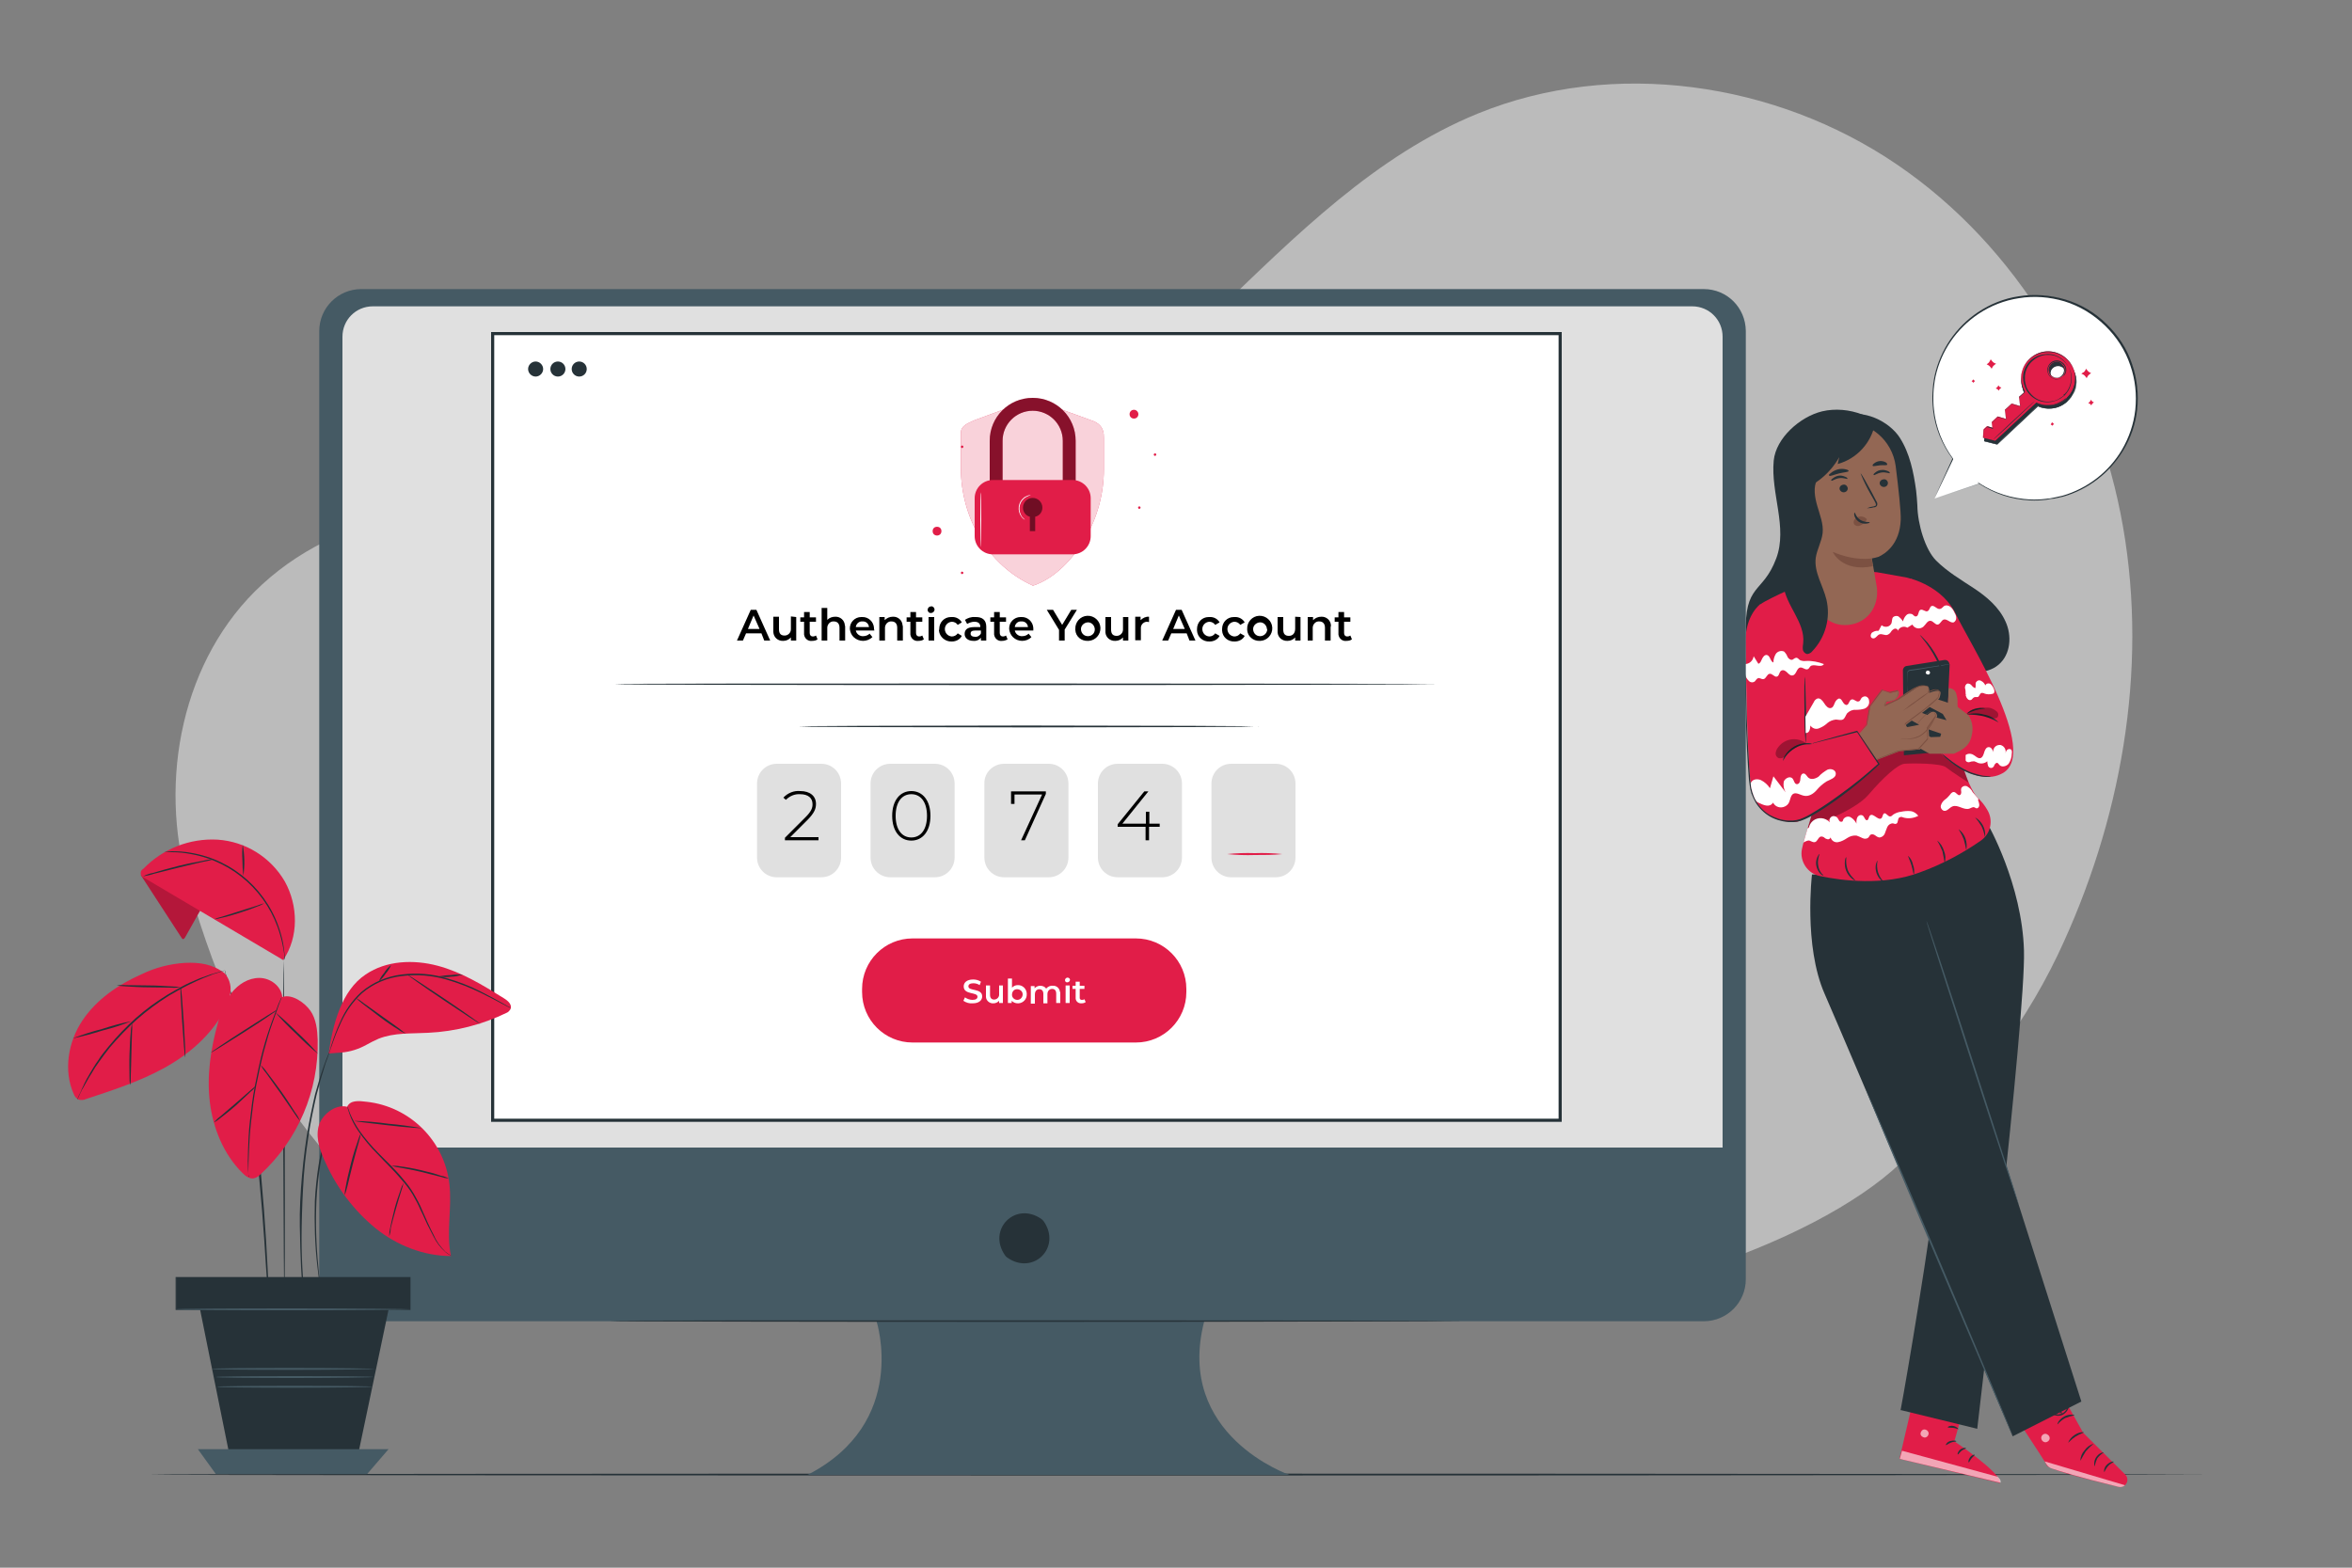 <?xml version="1.0" encoding="utf-8"?>
<!-- Generator: Adobe Illustrator 24.3.0, SVG Export Plug-In . SVG Version: 6.00 Build 0)  -->
<svg version="1.1" id="Layer_1" xmlns="http://www.w3.org/2000/svg" xmlns:xlink="http://www.w3.org/1999/xlink" x="0px" y="0px"
	 viewBox="0 0 750 500" style="enable-background:new 0 0 750 500;" xml:space="preserve">
<rect x="0" y="0" width="750" height="500" fill="#808080" stroke="none"/>
<style type="text/css">
	.st0{opacity:0.5;}
	.st1{fill:#F5F5F5;}
	.st2{fill:#263238;}
	.st3{fill:#E11D48;}
	.st4{opacity:0.6;}
	.st5{fill:#FFFFFF;}
	.st6{opacity:0.3;}
	.st7{fill:#455A64;}
	.st8{fill:#936754;}
	.st9{fill:#FAFAFA;}
	.st10{fill:#7C5142;}
	.st11{fill:#E0E0E0;}
	.st12{opacity:0.8;}
	.st13{opacity:0.4;}
	.st14{opacity:0.2;}
	.st15{fill:none;}
</style>
<g id="freepik--background-simple--inject-4" class="st0">
	<path class="st1" d="M677,168.1c-8-46-33.5-89.4-72.2-115.7s-90.3-33.8-133.5-16.2c-65.2,26.6-102.1,102.4-169.4,123
		c-35.9,11-74.4,4.3-111.9,1.6s-78.8,0.2-106.4,25.6c-25.5,23.4-33.3,62.5-23.6,95.8s20.6,57.6,42.7,84.3
		c29.2,35.3,77.3,43.5,106.3,45.7c81.8,9.2,162.5,12,242,6.6c58.4,2,127.3-21.5,155-47.8c20.3-19.3,38.1-41.2,50.2-66.5
		C676.3,262.2,685,214.1,677,168.1z"/>
</g>
<g id="freepik--Floor--inject-4">
	<path class="st2" d="M705,470.3c0,0.1-147.2,0.3-328.7,0.3s-328.8-0.1-328.8-0.3s147.2-0.3,328.8-0.3S705,470.2,705,470.3z"/>
</g>
<g id="freepik--Character--inject-4">
	<path class="st3" d="M653.1,437l11.2,20l13.4,13.3c0.9,0.9,0.9,2.4,0,3.3c0,0-0.1,0.1-0.1,0.1l0,0c-0.6,0.5-1.3,0.7-2.1,0.5
		c-4.7-1.1-22.1-5.3-22.8-6.8c-0.8-1.8-13.2-20.3-13.2-20.3L653.1,437z"/>
	<g class="st4">
		<path class="st5" d="M677.6,473.7l-25.6-7.6l0.5,0.8c0.4,0.7,1.1,1.3,1.9,1.5c2.1,0.7,8,2.6,21.1,5.8
			C676.3,474.4,677.1,474.2,677.6,473.7L677.6,473.7z"/>
	</g>
	<g class="st4">
		<path class="st5" d="M652.3,457.3c0.7,0.1,1.3,0.7,1.3,1.4c0,0.7-0.7,1.3-1.4,1.3c-0.8-0.1-1.3-0.7-1.3-1.5
			c0.1-0.8,0.8-1.3,1.6-1.2"/>
	</g>
	<path class="st2" d="M668,467.7c0.1-0.9,0.4-1.8,0.8-2.6c0.5-0.7,1.2-1.3,2-1.8c0-0.1-0.3-0.1-0.8,0.1c-0.7,0.3-1.2,0.8-1.6,1.4
		c-0.4,0.6-0.6,1.3-0.6,2C667.8,467.4,668,467.7,668,467.7z"/>
	<path class="st2" d="M671,469.5c0.1,0,0.4-1,1.2-1.9s1.8-1.2,1.8-1.4s-1.2,0-2.2,1S670.9,469.5,671,469.5z"/>
	<path class="st2" d="M663.4,465.9c0.5-1,1.1-2,1.7-3c0.8-0.9,1.6-1.7,2.5-2.4c-1.2,0.3-2.2,1.1-2.9,2.1
		C663.9,463.5,663.4,464.6,663.4,465.9z"/>
	<path class="st2" d="M659.5,460.1c0.1,0.1,0.9-1,2.3-1.9s2.7-1.2,2.7-1.4c-1.1-0.1-2.1,0.3-3,0.9
		C660.6,458.3,659.9,459.1,659.5,460.1z"/>
	<path class="st2" d="M656.1,454.3c0.7-0.8,1.5-1.5,2.4-2c1-0.4,2-0.7,3-0.9c0-0.1-0.3-0.2-1-0.2c-0.8,0-1.6,0.2-2.3,0.6
		c-0.7,0.4-1.3,0.9-1.8,1.6C656.1,453.9,656,454.3,656.1,454.3z"/>
	<path class="st2" d="M657.8,451.2c-0.1-0.3-0.2-0.5-0.4-0.8c-0.5-0.6-1.1-1.2-1.7-1.6c-0.5-0.3-1.1-0.5-1.6-0.5
		c-0.4,0.1-0.7,0.3-0.8,0.7c-0.1,0.4,0,0.8,0.2,1.1c0.9,1.3,2.6,1.8,4.1,1.2c1.4-0.7,2.3-2.1,2.2-3.7c0-0.4-0.2-0.8-0.5-1
		c-0.3-0.2-0.8-0.2-1.1,0.1c-0.4,0.4-0.7,0.9-0.9,1.5c-0.3,0.7-0.4,1.5-0.4,2.3c0,0.3,0,0.6,0.1,0.9c0.1-1,0.3-2.1,0.7-3.1
		c0.2-0.5,0.4-0.9,0.8-1.2c0.2-0.1,0.4-0.1,0.6,0c0.2,0.2,0.3,0.4,0.3,0.7c0,1.4-0.8,2.6-2,3.1c-1.2,0.5-2.7,0.1-3.5-0.9
		c-0.1-0.2-0.2-0.5-0.2-0.8c0-0.2,0.2-0.4,0.4-0.4c0.5,0,1,0.1,1.4,0.4C656.3,449.7,657.1,450.4,657.8,451.2z"/>
	<path class="st3" d="M627.8,443.3l-4.6,16.4c0,0,15.1,10.1,14.6,13.3l-32.1-7.7l6-25.8L627.8,443.3z"/>
	<g class="st4">
		<path class="st5" d="M613.7,455.9c-0.7,0-1.2,0.6-1.3,1.3c0,0.7,0.6,1.2,1.3,1.3c0.7,0,1.3-0.6,1.3-1.4c-0.1-0.7-0.7-1.2-1.5-1.2"
			/>
	</g>
	<g class="st4">
		<path class="st5" d="M605.8,465.3l0.7-2.6L637,471c0,0,1.3,1,0.9,1.9L605.8,465.3z"/>
	</g>
	<path class="st2" d="M623.8,459.7c0,0.2-0.8,0-1.7,0.4s-1.5,0.9-1.6,0.8s0.3-1,1.4-1.3S623.9,459.5,623.8,459.7z"/>
	<path class="st2" d="M626.9,461.9c0,0.2-0.8,0.3-1.4,0.8s-1,1.2-1.2,1.2s0-1,0.8-1.6S626.9,461.7,626.9,461.9z"/>
	<path class="st2" d="M627.8,466.4c-0.2,0-0.2-0.8,0.4-1.6s1.4-0.9,1.5-0.8s-0.5,0.5-1,1.1S628,466.4,627.8,466.4z"/>
	<path class="st2" d="M624.5,455.8c-0.1,0.1-0.8-0.3-1.7-0.4s-1.7,0-1.7-0.2s0.8-0.6,1.8-0.4S624.5,455.7,624.5,455.8z"/>
	<g class="st6">
		<polygon points="626.9,446.6 626.1,449.5 610.4,445.6 611.2,442.2 		"/>
	</g>
	<path class="st2" d="M625.3,452.5c-0.6,0-1.1-0.1-1.6-0.4c-0.6-0.2-1.1-0.5-1.6-0.9c-0.3-0.2-0.6-0.5-0.8-0.7
		c-0.2-0.1-0.3-0.3-0.4-0.5c-0.2-0.3-0.1-0.6,0.1-0.9c0.2-0.2,0.5-0.3,0.8-0.2c0.2,0,0.4,0.1,0.6,0.2c0.3,0.2,0.6,0.4,0.9,0.6
		c0.5,0.4,0.9,0.8,1.2,1.3C625,451.5,625.2,452,625.3,452.5c-0.2,0.1-0.4-0.4-1.1-1.2c-0.4-0.4-0.8-0.8-1.2-1.1
		c-0.3-0.2-0.6-0.4-0.8-0.5c-0.3-0.2-0.6-0.2-0.7-0.1s-0.1,0.1,0,0.2c0.1,0.1,0.2,0.3,0.3,0.4c0.2,0.2,0.5,0.5,0.7,0.7
		c0.4,0.4,0.9,0.7,1.4,1C624.7,452.2,625.3,452.4,625.3,452.5z"/>
	<path class="st2" d="M625,452.7c-0.2-0.5-0.2-1.1,0-1.7c0.1-0.6,0.3-1.2,0.6-1.7c0.2-0.3,0.4-0.6,0.7-0.9c0.3-0.4,0.7-0.6,1.2-0.6
		c0.3,0.1,0.5,0.3,0.6,0.6c0,0.2,0,0.4,0,0.6c0,0.4-0.1,0.7-0.3,1.1c-0.2,0.6-0.6,1.1-1.1,1.5c-0.8,0.7-1.5,0.7-1.5,0.7
		s0.6-0.3,1.2-1c0.4-0.4,0.7-0.9,0.9-1.4c0.1-0.3,0.2-0.6,0.2-0.9c0-0.4,0-0.7-0.2-0.7s-0.5,0.1-0.7,0.4c-0.2,0.2-0.4,0.5-0.6,0.8
		c-0.3,0.5-0.5,1-0.7,1.5C625.1,452,625.1,452.7,625,452.7z"/>
	<path class="st2" d="M633.9,262.9c0,0,10.9,19.1,11.5,40.3s-14.9,152.5-14.9,152.5l-24.5-6c-0.5,4.2,7.7-43.2,10.6-66
		c2.8-22.5-11.4-103.5-11.4-103.5l26.8-17.3"/>
	<path class="st2" d="M577.8,278.9c0,0-2.7,22.7,4,38s60,141.2,60,141.2l21.9-11.1l-53.5-168L577.8,278.9z"/>
	<path class="st7" d="M643.8,384.5c-0.1,0-6.9-20.2-15-45.3s-14.7-45.4-14.5-45.5s6.9,20.2,15,45.3S644,384.4,643.8,384.5z"/>
	<path class="st7" d="M641.9,458.1c-0.1,0.1-10.8-24.8-23.8-55.4s-23.4-55.6-23.3-55.7s10.8,24.8,23.8,55.4S642,458,641.9,458.1z"/>
	<path class="st2" d="M602.7,139.7c-3.2-6.7-13.3-10.5-21.7-8.5c-7,1.7-14.7,8.5-15.4,15.7c-1,10.5,4.5,21.3,0.8,31.2
		c-4.3,11.5-10.2,7.7-9.7,24.4c0.1,5,2.1,17.3,4.5,21.7c1.2,2.3,3.2,4.4,5.8,4.9c3.2,0.6,7.7,1.2,10.3-0.7c7.1-5.3,13.6-6,15.4-14.6
		c2.6-12.6-5.8-28.1-5.5-38.4s-1.2-20.5-2.8-30.7"/>
	<path class="st2" d="M639.5,198.2c-2-4.5-6-7.9-10.1-10.6s-8.5-5.3-12-8.8s-5.9-11.6-6-17.6l0,0c-0.1-1.6-0.2-3.2-0.4-4.8
		c-0.8-5.8-2-11.8-5.2-16.8s-11.6-9.6-19-6.7l-3.7,4.8c4.1,15.7,5.4,32,3.8,48.2c-0.5,4.7-1,9.9,2,13.6c1.9,2.4,5,3.6,8.1,4.2
		c3.4,0.7,7.2,0.6,9.9-1.6c0.2-0.1,0.3-0.2,0.5-0.3c0.6,1.8,1.5,3.4,2.7,4.9c3,3.5,7.6,5.2,12,6.5c5.1,1.4,11.2,2.2,15.2-1.2
		C641.2,208.7,641.6,202.7,639.5,198.2z"/>
	<path class="st3" d="M576.1,185.6c0,0-11.9,5.1-14.7,7.1s11.6,41.9,11.6,41.9s6.8,16.4,5.1,23.8c-1,4.1-2.7,8.6-3.5,12.4
		c-0.8,3.9,1.8,7.8,5.7,8.6c7,1.5,20.5,3.2,32-1.2c6.9-2.5,13.5-6,19.5-10.2c3-2.2,3.9-6.4,1.9-9.7c-0.8-1.4-1.8-2.7-3-3.8
		c-3.9-3.9-7.4-19.1-8.3-23.3c-0.1-0.7-0.2-1.4-0.1-2.1c0.3-4,1.2-18.6-1.2-25.6c-2-5.6-6-12.3-8.3-16c-1.1-1.7-2.9-2.9-4.8-3.3
		l-9.5-1.7c-0.8-0.1-1.7-0.1-2.5,0L576.1,185.6L576.1,185.6z"/>
	<g class="st6">
		<path d="M578.6,256.9l-2.1,7c0,0,14.6-4.9,19.3-10.4s9.3-9.7,11.5-9.9s11.6-0.2,13.2,1.1s7.2,4.9,7.2,4.9l-2.6-7.4l-6.2-4.9
			l-18.6-1.9L578.6,256.9z"/>
	</g>
	<path class="st3" d="M561.3,192.7c0,0-4.7,3.4-4.7,11.9c0,0,0.4,38.9,1.8,46.4c1.8,10,9.8,11.2,14,11.2s26.7-18.3,26.7-18.3
		l-6.9-10.4l-16.5,4.3c0,0-0.7-16-0.7-21.5S561.3,192.7,561.3,192.7z"/>
	<path class="st3" d="M609.1,184.5c0,0,10.5,2.5,14.7,11.6c3.7,8,26.7,43.9,14.8,50.5c-8.6,4.8-19.6-6.2-19.6-6.2L609.1,184.5z"/>
	<path class="st8" d="M625.2,229.6c-0.6-1.6-1-3.4-1-5.2c0.1-1.1-0.1-2.1-0.4-3.2c-0.3-1.1-1.4-1.8-2.5-1.7l-0.4,7.8L625.2,229.6z"
		/>
	<path class="st2" d="M621.7,212l-1.3,27.6l-13.3,1.3l-0.3-27.1c0-0.7,0.5-1.3,1.2-1.4l12-1.9c0.8-0.1,1.5,0.4,1.6,1.2
		C621.7,211.8,621.7,211.9,621.7,212z"/>
	<path class="st7" d="M608,221.3c0-0.3,0.1-0.5,0.1-0.8c0-0.6,0.1-1.3,0.1-2.2s0.1-2.1,0.1-3.3c0-0.1,0-0.3,0-0.4
		c0-0.1,0.1-0.3,0.2-0.4c0.1-0.1,0.2-0.2,0.3-0.2c0.2-0.1,0.3-0.1,0.5-0.1l2.1-0.3c2.8-0.5,5.4-0.9,7.3-1.2l2.2-0.4
		c0.3,0,0.5-0.1,0.8-0.2c-0.3,0-0.5,0-0.8,0.1l-2.2,0.3c-1.9,0.3-4.4,0.7-7.3,1.1l-2.1,0.3c-0.2,0-0.4,0.1-0.5,0.1
		c-0.2,0.1-0.3,0.2-0.4,0.3c-0.1,0.1-0.2,0.3-0.2,0.5c0,0.2,0,0.3,0,0.5c0,1.2,0,2.4,0,3.3s0,1.6,0,2.2C608,220.7,608,221,608,221.3
		z"/>
	<path class="st9" d="M614.1,214.4c0.1-0.4,0.4-0.6,0.8-0.5c0.2,0,0.4,0.2,0.5,0.4c0.1,0.3,0,0.6-0.2,0.7c-0.2,0.2-0.5,0.2-0.8,0
		C614.1,214.9,614,214.6,614.1,214.4z"/>
	<path class="st8" d="M615.7,222.4c0.3,0,7.8,2.5,7.8,2.5l4.2,3.2c1.1,1.7,1.5,3.7,1.2,5.6c-0.5,3.6-2.1,5.1-5.9,6.7h-7.7L611,238
		c-0.9-0.5-1.3-1.5-1.2-2.4v-0.2l-0.5-0.7c-0.3-0.4-0.4-1-0.2-1.5l0,0c0.3-0.7,1.1-0.9,1.8-0.6l4.8,2.5l3-0.1l0.3-1l-4.7-1.6
		l-6.2-3.4c-0.8-0.4-1.1-1.4-0.7-2.2c0,0,0-0.1,0-0.1l0,0c0.4-0.7,1.3-1,2-0.7l5.6,2.2l5.7,1.5l-1.2-2l-7-3.7
		C612.7,224.2,611.8,222,615.7,222.4z"/>
	<path class="st8" d="M614.5,218.8c-1.3-0.3-2.7,0-3.8,0.8c-2.2,1.4-5.1,3.4-5.1,3.4l-4.4,2.1l0.4-1.2c0,0,4.6-0.3,3.9-3.5l-2.7,0.6
		l-2.5-0.8l-3.9,5.2l-1,5.8l-2.5,2.8l5.5,8.4l7.3-2.8l6.6-0.6l2.9-3.2l-0.2-3.4l2.7-3.8c0,0,0.1-1.7-1.4-1.6s-4.5,4.2-4.5,4.2
		l-3.6,0.7c0,0-0.7-0.5-0.2-0.9s10.2-7.3,10.5-8.5s0.7-2.1-0.5-2.2c-1,0-1.9,0.3-2.8,0.7C615.2,220.7,615.3,218.9,614.5,218.8z"/>
	<path class="st10" d="M606.8,226.7c1.5-0.9,3-1.9,4.4-3c1.5-1,2.9-2,4.2-3.2c-1.5,0.9-3,1.9-4.4,3
		C609.5,224.5,608.1,225.6,606.8,226.7z"/>
	<path class="st10" d="M606,235.5c0.2,0.1,0.4,0.1,0.6,0.1c0.4,0,0.9,0.1,1.6,0.1c0.8,0,1.6,0,2.3-0.2c0.9-0.2,1.8-0.6,2.6-1.2
		c1.4-1.1,2.5-2.4,3.3-4c0.3-0.6,0.5-1.1,0.7-1.4c0.1-0.2,0.2-0.3,0.2-0.5c0,0-0.4,0.7-1.1,1.8c-0.8,1.5-1.9,2.8-3.3,3.9
		c-0.8,0.6-1.6,0.9-2.5,1.2c-0.7,0.2-1.5,0.2-2.3,0.3C606.8,235.5,606,235.5,606,235.5z"/>
	<path class="st10" d="M592.7,233.9l0.2-0.2l0.5-0.5l1.9-2.1l0,0l0,0l1.1-5.8l0,0l3.9-5.2h-0.1l2.5,0.9h0l2.7-0.6l-0.1-0.1
		c0.1,0.5,0.1,0.9,0,1.4c-0.2,0.4-0.5,0.8-0.9,1.1c-0.9,0.5-1.8,0.9-2.9,0.9h-0.1v0.1c-0.1,0.4-0.2,0.8-0.4,1.2l-0.1,0.3l0.2-0.1
		l4.4-2.1l0,0c1.3-0.9,2.7-1.8,4.1-2.8c0.7-0.5,1.4-0.9,2.2-1.2c0.8-0.3,1.7-0.4,2.5-0.2l0,0c0.3,0,0.4,0.3,0.5,0.7
		c0.1,0.3,0.1,0.7,0,1.1v0.2l0.2-0.1c0.5-0.2,1-0.4,1.5-0.6c0.5-0.2,1-0.2,1.5,0c0.2,0.1,0.3,0.4,0.3,0.6c0,0.3-0.1,0.6-0.2,0.8
		c0,0.3-0.1,0.5-0.2,0.8c-0.2,0.2-0.4,0.4-0.6,0.6c-1.7,1.5-3.5,3-5.3,4.3l-2.7,2l-1.3,1l-0.3,0.2c-0.1,0.1-0.2,0.2-0.3,0.4
		c0,0.2,0,0.4,0.1,0.5c0.1,0.1,0.2,0.2,0.3,0.3l0,0h0l3.6-0.7h0l0,0c0.9-1.2,1.9-2.3,3-3.3c0.5-0.4,1.2-0.9,1.8-0.8
		c0.3,0,0.6,0.2,0.7,0.5c0.1,0.3,0.2,0.7,0.2,1v-0.1c-1,1.3-1.8,2.6-2.7,3.8l0,0l0,0c0.1,1.2,0.1,2.4,0.2,3.5v-0.1l-2.9,3.2h0.1
		l-6.6,0.7l0,0l-5.4,2.1l-1.4,0.6l-0.4,0.1c-0.1,0-0.1,0-0.1,0.1h0.1l0.4-0.1l1.4-0.5l5.5-2.1l0,0l6.6-0.6l0,0l0,0l2.9-3.2l0,0l0,0
		c0-1.1-0.1-2.3-0.2-3.5v0.1l2.7-3.8l0,0l0,0c0-0.4,0-0.7-0.2-1.1c-0.1-0.2-0.2-0.3-0.4-0.4c-0.2-0.1-0.3-0.2-0.5-0.2
		c-0.4-0.1-0.8,0-1.1,0.2c-0.3,0.2-0.6,0.4-0.9,0.6c-1.1,1-2.1,2.1-3,3.4l0.1-0.1l-3.6,0.7h0.1c-0.2-0.1-0.4-0.4-0.3-0.5
		s0.3-0.3,0.5-0.5l1.3-1l2.7-2c1.9-1.4,3.7-2.8,5.4-4.4c0.2-0.2,0.4-0.4,0.6-0.7c0.1-0.1,0.2-0.3,0.2-0.4l0.1-0.4
		c0.1-0.3,0.1-0.6,0.2-0.9c0-0.2,0-0.3-0.1-0.5c-0.1-0.2-0.2-0.3-0.3-0.4c-0.6-0.2-1.2-0.2-1.8,0c-0.5,0.2-1.1,0.4-1.6,0.6l0.2,0.1
		c0.1-0.4,0.1-0.8,0-1.1c0-0.2-0.1-0.4-0.2-0.5c-0.1-0.2-0.3-0.3-0.5-0.4l0,0c-0.9-0.2-1.8-0.2-2.7,0.2c-0.8,0.3-1.6,0.7-2.3,1.2
		c-1.4,0.9-2.8,1.8-4.1,2.8l0,0l-4.4,2l0.2,0.1c0.1-0.4,0.2-0.9,0.4-1.2l-0.1,0.1c1.1-0.1,2.1-0.4,3-1c0.4-0.3,0.8-0.7,0.9-1.2
		c0.2-0.5,0.2-1,0.1-1.5v-0.1h-0.1l-2.7,0.6h0.1l-2.5-0.8H600v0.1c-1.5,1.9-2.8,3.7-3.9,5.3l0,0l0,0c-0.4,2.3-0.8,4.3-1,5.8l0,0
		c-0.8,0.9-1.4,1.6-1.8,2.1l-0.5,0.6C592.8,233.8,592.7,233.8,592.7,233.9z"/>
	<path class="st8" d="M573.1,151.7c-0.8-8.6,5.5-16.2,14-17c0.2,0,0.4,0,0.6,0c8.4-0.5,15.7,5.6,16.8,14c0.9,7.2,1.7,14.5,1.6,17.1
		c-0.3,7.9-5.1,10.9-7.1,11.8c-0.7,0.2-1.4,0.4-2.1,0.5l0,0c0,0,0,0,0,0.1l1.6,9.2c0.7,6-2.9,11.2-9,11.9s-10.8-4-11.5-10
		L573.1,151.7z"/>
	<path class="st2" d="M602,153.9c0.1,0.7-0.4,1.3-1.1,1.4c-0.7,0.1-1.3-0.3-1.5-1c0,0,0,0,0,0c-0.1-0.7,0.4-1.3,1.1-1.4
		C601.2,152.7,601.9,153.2,602,153.9C602,153.8,602,153.9,602,153.9z"/>
	<path class="st2" d="M602.6,150.9c-0.1,0.2-1.2-0.4-2.6-0.2s-2.3,1-2.5,0.8s0-0.4,0.5-0.8c0.6-0.5,1.3-0.8,2-0.8
		c0.7-0.1,1.4,0.1,2.1,0.4C602.5,150.5,602.7,150.8,602.6,150.9z"/>
	<path class="st2" d="M589.2,155.6c0.1,0.7-0.4,1.3-1.1,1.4c-0.7,0.1-1.3-0.3-1.5-1c0,0,0,0,0,0c-0.1-0.7,0.4-1.3,1.1-1.4
		C588.4,154.4,589,154.9,589.2,155.6C589.1,155.6,589.1,155.6,589.2,155.6z"/>
	<path class="st2" d="M589.1,152.7c-0.1,0.2-1.2-0.4-2.6-0.2s-2.3,1-2.5,0.8s0-0.4,0.4-0.7c0.6-0.5,1.3-0.8,2-0.9
		c0.7-0.1,1.4,0.1,2.1,0.4C589,152.3,589.2,152.6,589.1,152.7z"/>
	<path class="st2" d="M595.3,162.1c0.7-0.3,1.4-0.5,2.2-0.6c0.3-0.1,0.7-0.2,0.7-0.4c0-0.4-0.1-0.7-0.3-1c-0.4-0.8-0.9-1.6-1.4-2.5
		c-1.2-2.1-2.3-4.3-3.2-6.6c0.2-0.1,1.8,2.8,3.7,6.3l1.3,2.5c0.3,0.4,0.4,0.9,0.3,1.3c-0.1,0.3-0.3,0.5-0.5,0.6
		c-0.2,0.1-0.4,0.1-0.6,0.1C596.9,162,596.1,162.1,595.3,162.1z"/>
	<path class="st10" d="M596.8,178.1c0,0-5.2,1-12.4-2.1c0,0,2.9,6.6,12.8,4.6L596.8,178.1z"/>
	<path class="st10" d="M595.1,165.4c-0.6-0.6-1.5-0.8-2.3-0.6c-0.6,0.1-1.1,0.5-1.5,1c-0.3,0.5-0.3,1.2,0.1,1.6
		c0.5,0.4,1.2,0.5,1.8,0.2c0.6-0.3,1.2-0.7,1.6-1.2c0.1-0.1,0.3-0.3,0.3-0.4C595.4,165.8,595.3,165.6,595.1,165.4"/>
	<path class="st2" d="M591.4,163.5c0.2,0,0.4,1.4,1.8,2.3s3,0.6,3,0.8s-0.3,0.3-1,0.4c-0.9,0.1-1.8-0.1-2.5-0.6
		c-0.7-0.5-1.2-1.2-1.4-2C591.2,163.9,591.3,163.5,591.4,163.5z"/>
	<path class="st2" d="M589.5,150.2c-0.1,0.4-1.5,0.4-3.1,0.8s-2.8,1-3.1,0.7s0.1-0.5,0.6-0.9c0.6-0.5,1.4-0.9,2.2-1.1
		c0.8-0.2,1.7-0.2,2.5,0C589.2,149.8,589.5,150.1,589.5,150.2z"/>
	<path class="st2" d="M601.8,148.2c-0.2,0.3-1.2,0.1-2.3,0.2s-2.1,0.4-2.3,0.2s0-0.5,0.4-0.8c1.1-0.9,2.6-1,3.8-0.3
		C601.7,147.7,601.8,148,601.8,148.2z"/>
	<path class="st2" d="M597.9,135.1c-1.2,6.2-5.8,11.2-11.9,12.9c0.2-0.7,0.3-1.5,0.5-2.2c-2.9,5.1-7.5,9-13.1,10.8
		c-3.6-6.7-2-14.9,3.7-19.9c5.7-4.7,14.9-5.8,20.7-1.2"/>
	<path class="st2" d="M579.5,152.8c-1.4,2.6-0.8,5.8,0,8.6s2,5.7,1.7,8.6c-0.3,2.7-1.8,5.2-2.2,7.9c-0.6,4.6,2.3,8.8,3.4,13.3
		c1.4,5.9-0.3,12.1-4.5,16.5c-0.4,0.5-0.9,0.8-1.6,0.9c-0.7-0.1-1.3-0.7-1.4-1.4c-0.1-0.7,0-1.4,0.1-2.1c0.7-6.6-5.6-12-6.3-18.5
		c-0.5-4.3,1.4-8.4,1.8-12.7c0.5-5.4-1.5-10.7-2-16c-0.3-1.8-0.1-3.7,0.5-5.5c0.6-1.8,2-3.2,3.9-3.7c1.9-0.5,3.8,0.5,4.5,2.3"/>
	<path class="st2" d="M577.9,237.3c-0.6,0.1-1.1,0.1-1.7,0.1c-1.4,0.1-2.7,0.5-3.8,1.2c-1.2,0.7-2.2,1.6-3,2.7
		c-0.3,0.5-0.6,1-0.9,1.4c0.1-0.6,0.3-1.2,0.6-1.6c1.5-2.5,4.2-4.1,7.1-4.1C576.7,237,577.3,237,577.9,237.3z"/>
	<path class="st2" d="M575.5,215.8c0.1,0,0.3,4.8,0.4,10.7s0,10.7-0.1,10.7c-0.3-3.5-0.5-7.1-0.4-10.7
		C575.3,220.6,575.4,215.8,575.5,215.8z"/>
	<path class="st2" d="M621,222.9c-0.1,0-0.2-1.3-0.5-3.3c-0.9-5.3-3.1-10.2-6.3-14.5c-1.2-1.6-2.1-2.6-2-2.6
		c0.3,0.2,0.5,0.4,0.7,0.6c0.6,0.6,1.1,1.2,1.7,1.8c1.7,2.1,3.1,4.4,4.2,6.9c1.1,2.5,1.8,5.1,2.2,7.8c0.1,0.8,0.2,1.6,0.2,2.4
		C621.1,222.3,621.1,222.6,621,222.9z"/>
	<path class="st2" d="M556.5,206.8c0,0.1,0,0.2,0,0.3c0,0.2,0,0.6,0,0.9c0,0.9,0,2.1,0.1,3.6c0.1,3.2,0.2,7.7,0.3,13.3
		s0.4,12.3,0.9,19.7c0.1,0.9,0.1,1.9,0.2,2.8l0.1,1.4c0.1,0.5,0.1,0.9,0.2,1.4c0.1,1,0.3,1.9,0.6,2.8c0.3,0.9,0.7,1.8,1.2,2.7
		c1,1.7,2.5,3.2,4.2,4.2c1.8,1,3.8,1.7,5.9,1.8h0.4l0,0c1.5,0.1,3.1-0.2,4.5-0.9c1.4-0.6,2.7-1.4,4-2.2c2.6-1.6,5.1-3.3,7.4-5
		c4.4-3.1,8.5-6.5,12.5-10.1v0.3l-6.9-10.4l0.2,0.1c-4.5,1.1-8.1,2.1-10.6,2.7l-2.8,0.7l-0.7,0.2c-0.1,0-0.2,0-0.3,0l0.2-0.1
		l0.7-0.2l2.8-0.8c2.5-0.7,6-1.7,10.5-2.9h0.1l0.1,0.1l7,10.4l0.1,0.1l-0.1,0.1c-3.9,3.7-8,7.1-12.3,10.3c-2.3,1.7-4.8,3.4-7.4,5
		c-1.3,0.8-2.7,1.6-4.1,2.2c-1.5,0.7-3.1,1-4.8,0.9l0,0h-0.4c-2.2-0.2-4.3-0.8-6.1-1.9c-1.8-1.1-3.3-2.6-4.4-4.4
		c-0.5-0.9-0.9-1.8-1.3-2.8c-0.3-1-0.5-1.9-0.6-2.9c-0.1-0.5-0.1-1-0.2-1.5l-0.1-1.4c-0.1-0.9-0.1-1.9-0.2-2.8
		c-0.5-7.4-0.6-14.1-0.8-19.7s-0.2-10.2-0.2-13.3c0-1.5,0-2.8,0-3.6v-0.9C556.5,207.1,556.5,206.9,556.5,206.8z"/>
	<path class="st2" d="M634.8,247.7c-0.2,0.1-0.5,0.1-0.7,0.1c-0.6,0-1.3,0-1.9-0.1c-1-0.1-1.9-0.3-2.8-0.6c-1.1-0.3-2.2-0.8-3.2-1.3
		c-1.9-1-3.6-2.2-5.2-3.6c-0.7-0.5-1.3-1.2-1.9-1.9c0.7,0.5,1.4,1,2.1,1.6c1.6,1.3,3.4,2.5,5.2,3.5c1,0.5,2.1,1,3.2,1.3
		c0.9,0.3,1.8,0.5,2.7,0.7C633.8,247.6,634.8,247.6,634.8,247.7z"/>
	<path class="st2" d="M637.3,230.4c-1.5-0.8-3.1-1.5-4.8-2c-1.7-0.3-3.4-0.5-5.2-0.5c1.7-0.5,3.6-0.5,5.3,0
		C634.4,228.2,636.1,229.1,637.3,230.4z"/>
	<path class="st2" d="M633,225.9c0,0.2-1.4,0.1-3,0.6s-2.8,1.2-2.9,1.1C628.7,226.1,630.9,225.5,633,225.9z"/>
	<path class="st2" d="M581.5,279.3c0,0-0.5-0.1-1-0.6c-0.7-0.7-1.1-1.6-1.3-2.5c-0.2-0.9-0.1-1.9,0.3-2.8c0.3-0.7,0.6-1,0.7-1
		s-0.2,0.4-0.3,1.1c-0.2,0.8-0.3,1.7-0.1,2.6c0.1,0.9,0.5,1.7,1,2.4C581.2,278.9,581.5,279.2,581.5,279.3z"/>
	<path class="st2" d="M591.6,280.8c0,0.1-0.5-0.1-1.1-0.6c-0.8-0.7-1.4-1.5-1.8-2.5c-0.4-1-0.5-2-0.4-3.1c0.1-0.8,0.3-1.2,0.4-1.2
		s0,0.5,0,1.2c0,1,0.2,1.9,0.5,2.9c0.4,0.9,0.9,1.7,1.6,2.4C591.2,280.4,591.6,280.7,591.6,280.8z"/>
	<path class="st2" d="M600.9,281.4c0,0-0.5-0.1-1-0.6c-1.4-1.3-2.1-3.3-1.7-5.2c0.2-0.7,0.4-1.1,0.5-1.1
		C598.2,277.1,599,279.7,600.9,281.4L600.9,281.4z"/>
	<path class="st2" d="M610.3,278.9c-0.2,0-0.3-1.4-0.8-3s-1.2-2.9-1-2.9c0.8,0.8,1.3,1.7,1.5,2.8
		C610.4,276.8,610.5,277.9,610.3,278.9z"/>
	<path class="st2" d="M620.1,275.3c-0.2-1.3-0.4-2.5-0.7-3.8c-0.5-1.2-1-2.3-1.7-3.4c1.1,0.8,1.8,2,2.2,3.3
		C620.4,272.6,620.5,274,620.1,275.3z"/>
	<path class="st2" d="M627,271.2c-0.2-1.2-0.5-2.4-0.8-3.5c-0.7-1.9-1.7-3.1-1.6-3.2C626.6,266,627.5,268.6,627,271.2z"/>
	<path class="st2" d="M633,267c-0.3-1.2-0.6-2.3-1.1-3.4c-0.6-1-1.3-2-2.1-2.9C632,261.9,633.3,264.4,633,267z"/>
	<g class="st6">
		<path d="M575.7,236.9c-2.9-2-6.8-1.3-8.8,1.6c-0.4,0.5-0.6,1.1-0.7,1.8c0,0.7,0.4,1.3,1,1.5c0.9,0.2,1.9-0.2,2.4-1
			c1.7-1.8,3.9-3.1,6.3-3.6"/>
	</g>
	<g class="st6">
		<path d="M627.4,227.9c2.7-0.4,5.3,0.8,8,1.2c0.5,0.1,1,0,1.4-0.2c0.3-0.2,0.4-0.6,0.4-1c0-0.4-0.2-0.7-0.5-1
			c-0.9-0.8-2.1-1.3-3.3-1.2c-1.2,0-2.5,0.1-3.7,0.4c-1,0.2-1.9,0.8-2.5,1.6"/>
	</g>
	<path class="st5" d="M556.5,215c0.1,0.8,0.5,1.5,1.1,2.1c0.5,0.6,1.4,0.7,2,0.2c0.3-0.3,0.5-0.8,1-1s1.1,0.4,1.7,0.3
		c0.9-0.1,1.1-1.6,2-1.7s1.5,1.1,2.3,0.9s0.7-1.5,1.4-1.9s1.4,0.1,1.9,0.6s1.1,1.1,1.8,0.9c1.2-0.3,1.2-2.4,2.4-2.5
		c0.8-0.1,1.7,0.9,2.4,0.5c0.4-0.2,0.5-0.6,0.8-0.9c0.6-0.5,1.5-0.3,2.2-0.2s1.7,0.2,2.1-0.5c-1.8-0.7-3.8-1.1-5.7-1
		c-0.7,0.1-1.4,0-2-0.3c-0.4-0.3-0.7-0.8-1.2-0.7s-0.7,0.4-1.1,0.6c-0.6,0.2-1.3-0.3-1.6-0.9c-0.2-0.6-0.6-1.2-1.1-1.7
		c-0.9-0.4-2-0.1-2.6,0.7c-0.5,0.8-0.8,1.8-0.8,2.8c-1-0.3-1-2.2-2.1-2.4c-0.7-0.1-1.2,0.6-1.5,1.2s-0.5,1.4-1.2,1.6
		c-0.5-0.8-1-1.6-1.5-2.4c-0.2,1.5-1.5,2.6-3,2.5"/>
	<path class="st5" d="M599.1,201.1c0.3-0.6,0.6-1.1,0.9-1.7c0.8,0.7,2.1,0.7,2.8-0.1c0.1-0.1,0.2-0.3,0.3-0.4
		c0.3-0.7,0.1-1.6,0.6-2.1c0.5-0.4,1.3-0.5,1.8-0.1c0.5,0.4,1,0.9,1.3,1.5c0.2-0.7,0.5-1.4,1-1.9c0.5-0.6,1.3-0.7,2-0.4
		c0.4,0.3,0.7,0.8,1.2,0.7c0.9-0.1,0.6-1.8,1.4-2.1s1.6,0.8,2.3,0.4s0.6-1.3,1.2-1.6c0.9-0.4,1.8,1.2,2.8,0.9
		c0.5-0.1,0.8-0.6,1.2-0.9c0.7-0.4,1.5-0.2,2.1,0.3c0.6,0.5,1,1.2,1.3,1.9c0.3,0.5,0.5,1,0.5,1.6c0,0.6-0.3,1.1-0.8,1.4
		c-1.1,0.3-2.1-1.2-3.2-0.9c-0.8,0.3-1.1,1.5-1.9,1.6s-1.4-1.1-2.3-1.2c-1-0.1-1.5,1.2-2.3,1.9c-1,0.8-2.5,0.7-3.3-0.4
		c-0.1-0.1-0.1-0.2-0.2-0.3l-1.6,1c-0.9-0.6-2.2-0.3-2.8,0.6c-0.1,0.2-0.2,0.4-0.2,0.5c0.1-0.5-0.5-0.9-1-0.8
		c-0.5,0.2-0.9,0.5-1.2,1c-0.3,0.5-0.7,0.8-1.2,1c-0.8,0.2-1.6-0.4-2.4-0.2s-1.3,1.5-2.2,1.3s-0.8-1.2-0.3-1.8
		c0.6-0.4,1.3-0.7,2-0.6"/>
	<path class="st5" d="M596,223.5c0-0.7-0.6-1.4-1.3-1.4c-0.4,0-0.8,0.2-1.1,0.5c-0.3,0.4-0.4,1-0.9,1.1c-0.8,0.3-1.5-0.9-2.3-0.6
		s-0.7,1.4-1.4,1.7c-0.5,0.2-1-0.3-1.3-0.8s-0.6-1.1-1.1-1.2s-1.2,0.6-1.5,1.3s-0.5,1.5-1.2,1.7c-0.9,0.3-1.7-0.7-2.2-1.5
		s-1.3-1.8-2.2-1.5c-0.5,0.2-0.9,0.6-1.1,1.1l-2.7,4.7l0.1,5.2c1.2,0,1.4-1.2,1.5-2.4c0.6,0.9,1.7,1.3,2.7,0.9
		c1-0.4,1.9-0.9,2.6-1.6c0.8-0.7,1.8-1.1,2.8-1.2c0.7,0,1.5,0.3,2.2,0s0.9-1.3,1.4-2c0.7-0.7,1.7-1.2,2.7-1.1c1,0,2-0.1,2.9-0.4
		C595.7,225.5,596.2,224.5,596,223.5z"/>
	<path class="st5" d="M626.8,221.3c0-0.6,0-1.2-0.2-1.8c-0.1-0.6,0.2-1.3,0.8-1.5c0.5,0,1,0.2,1.3,0.6c0.3,0.4,0.7,0.7,1.1,0.9
		c0.4-0.5,0-1.3,0.3-1.9c0.4-0.6,1.1-0.8,1.7-0.4c0.6,0.3,1,0.8,1.3,1.4c0.2-0.7,1.2-0.8,1.7-0.4c0.5,0.5,0.9,1.1,1.1,1.8
		c0.1,0.3,0.1,0.6,0,0.9c-0.1,0.2-0.4,0.4-0.6,0.4c-0.8,0.2-1.7,0.2-2.5-0.1c-0.3-0.2-0.6-0.2-0.9-0.2c-0.6,0.1-0.7,1.1-1.2,1.3
		c-0.4,0.1-0.8-0.1-1.2,0.1s-0.6,0.6-0.9,0.8c-0.4,0.2-0.9,0.1-1.2-0.3c-0.3-0.3-0.5-0.8-0.6-1.2l0.1-0.1"/>
	<path class="st5" d="M626.8,242.3c-0.1,0.5,0.6,0.9,1.1,0.8c0.5-0.2,1-0.3,1.6-0.3c0.4,0.1,0.8,0.3,1.2,0.5c1,0.4,2.2,0.2,3-0.5
		c0,0.5,0.1,1.1,0.3,1.6c0.3,0.5,0.9,0.7,1.4,0.4c0.3-0.2,0.5-0.5,0.6-0.9c0.2-0.3,0.5-0.6,0.8-0.6s0.5,0.4,0.7,0.6
		c0.7,0.9,2.2,0.6,3-0.3c0.6-0.9,1-2.1,1-3.2c0.1-0.5,0.1-1.1-0.3-1.4c-0.4-0.2-0.9-0.1-1.2,0.2c-0.3,0.3-0.4,0.7-0.5,1.1
		c0.3-1.2-0.4-2.4-1.6-2.7c-0.1,0-0.2,0-0.3,0c-1.1,0-2,0.9-2,2c0,0.2,0,0.4,0.1,0.6c-0.1-0.5-0.3-0.9-0.5-1.3
		c-0.3-0.4-0.7-0.7-1.2-0.6c-0.7,0.1-1.1,1-1.3,1.7s-0.5,1.6-1.2,1.8c-0.9,0.2-1.6-0.8-2.5-1.2c-0.7-0.3-1.5-0.3-2.2,0.2
		L626.8,242.3z"/>
	<path class="st5" d="M576.4,264.2c0,0-1.3,4.5-1.3,4.5s1.3-0.8,1.9-0.6s1.1,0.6,1.7,0.5c0.9-0.2,1.1-1.7,2-1.8
		c0.4,0,0.8,0.1,1.1,0.4c0.3,0.3,0.7,0.4,1.1,0.5c0.4,0,0.9-0.4,0.8-0.7c0.3,1.1,1.3,1.8,2.4,1.6c1.1-0.2,2-0.7,2.9-1.3
		c0.9-0.6,1.9-0.9,3-0.8c0.6,0.2,1.3,0.5,1.9,0.8c0.6,0.3,1.4,0.3,1.9-0.2c0.3-0.3,0.4-0.7,0.7-0.9c0.5-0.2,1-0.1,1.4,0.2
		c0.4,0.3,0.8,0.6,1.3,0.7c0.8,0,1.5-0.5,1.8-1.2c0.3-0.7,0.5-1.5,0.8-2.1c0.3-0.7,1-1.2,1.8-1.2c0.4,0.1,0.8,0.3,1.1,0.1
		c0.7-0.3,0.3-1.6,1-2c0.4-0.2,0.8-0.2,1.1,0c1.6,0.5,3.4,0.3,4.9-0.5c-0.6-0.8-1.5-1.4-2.5-1.5c-1-0.1-2,0-3,0.2
		c-0.9,0.1-1.7,0.4-2.5,0.9c-0.3,0.3-0.6,0.6-1,0.6c-0.7,0-1.2-1.1-1.8-1s-0.5,1.2-1,1.6s-1.2-0.1-1.8-0.5s-1.3-0.9-1.8-0.4
		s-0.4,1.5-1,1.5s-0.7-0.9-1.2-1.4c-0.5-0.4-1.3-0.3-1.7,0.3c0,0-0.1,0.1-0.1,0.1c-0.3,0.6-0.4,1.4-0.3,2.1c-0.4-0.8-1-1.5-1.8-2
		c-0.8-0.5-1.9-0.2-2.4,0.6c0,0,0,0,0,0c-0.1,0.2-0.1,0.5-0.3,0.7c-0.3,0.2-0.8,0.1-1-0.2c-0.2-0.3-0.4-0.7-0.6-1
		c-0.5-0.5-1.3-0.7-1.9-0.3c-0.6,0.4-0.8,1.2-0.5,1.8c-1.4-1.6-3.8-1.8-5.4-0.5c-0.7,0.6-1.1,1.3-1.3,2.2L576.4,264.2z"/>
	<path class="st5" d="M560.5,255.9c1.9,0.9,3.7,1.8,4.9,0.1c0.7,1.4,2.4,1.9,3.8,1.2c0.6-0.3,1-0.7,1.3-1.3c0.4-0.9,0.5-2.2,1.3-2.7
		c1-0.6,2.3,0.4,3.5,0.6c1.5,0.3,2.9-0.6,3.9-1.7c0.9-1.1,2-2.1,3.3-2.9c1.2-0.6,2.9-1.1,2.9-2.4s-1.6-1.8-2.7-1.3
		c-1,0.6-2,1.3-2.8,2.2c-1,0.7-2.4,1.1-3.3,0.3c-0.5-0.5-0.8-1.3-1.5-1.3s-1,1-1,1.7s-0.3,1.7-1.1,1.7s-0.9-1.2-1.4-1.8
		c-0.8-0.9-2.4-0.1-2.8,1c-0.2,1.2,0,2.4,0.6,3.4l-3.9-5.1l-1.1,3.8c-0.7-1.1-1.7-2-2.9-2.6c-1.2-0.5-2.7-0.3-3.2,0.9
		C558,250.1,559.3,255.4,560.5,255.9z"/>
	<path class="st5" d="M630.9,254.8c-0.3,0.3,0,0.7,0.1,1.1c0.1,0.4,0.2,0.8,0.1,1.2c-0.1,0.4-0.5,0.8-0.9,0.7
		c-0.2-0.1-0.4-0.2-0.6-0.3c-0.5-0.2-1.1,0.2-1.6,0.4c-1.8,0.6-3.7-1.4-5.4-0.7c-1,0.4-1.7,1.6-2.7,1.4c-0.7-0.2-1.2-1-1-1.7
		c0.2-0.7,0.6-1.3,1.2-1.8c0.6-0.4,1.1-0.9,1.6-1.5c0.3-0.4,0.7-1,1.3-1c0.8,0,1.2,1.2,1.9,1c0.4-0.1,0.5-0.6,0.5-1
		c-0.1-0.4-0.1-0.8,0-1.2c0.4-0.7,1.2-0.9,1.9-0.6c0,0,0.1,0,0.1,0.1c0.7,0.4,1.3,1,1.6,1.7L630.9,254.8z"/>
</g>
<g id="freepik--Device--inject-4">
	<path class="st7" d="M543.3,92.2H115.2c-7.4,0-13.4,6-13.4,13.4v302.4c0,7.4,6,13.4,13.4,13.4h164.3c0,0,10.5,32.3-22,49h153.7
		c0,0-36.6-12.5-27.2-49h159.3c7.4,0,13.4-6,13.4-13.4V105.5C556.6,98.1,550.7,92.2,543.3,92.2z"/>
	<path class="st2" d="M332.8,389.5c5.8,8.3-3.3,17.4-11.6,11.6c-0.3-0.2-0.5-0.4-0.7-0.7c-5.8-8.3,3.3-17.4,11.6-11.6
		C332.3,389,332.6,389.2,332.8,389.5z"/>
	<path class="st11" d="M118.9,97.7h420.7c5.4,0,9.7,4.3,9.7,9.7v0V366l0,0H109.2l0,0V107.4C109.2,102,113.5,97.7,118.9,97.7
		L118.9,97.7z"/>
	<path class="st2" d="M466.7,421.3c0,0.1-60.9,0.3-136.1,0.3s-136.1-0.1-136.1-0.3s60.9-0.2,136.1-0.2S466.7,421.2,466.7,421.3z"/>
	<rect x="157.1" y="106.4" class="st5" width="340.4" height="250.9"/>
	<path class="st2" d="M498,357.8H156.6V105.9H498V357.8z M157.6,356.8H497V106.9H157.6L157.6,356.8z"/>
	<path class="st2" d="M173.2,117.7c0,1.3-1.1,2.4-2.4,2.4s-2.4-1.1-2.4-2.4s1.1-2.4,2.4-2.4l0,0
		C172.1,115.3,173.2,116.4,173.2,117.7z"/>
	<circle class="st2" cx="177.9" cy="117.7" r="2.4"/>
	<circle class="st2" cx="184.7" cy="117.7" r="2.4"/>
	<path class="st3" d="M347.8,134l-18.6-6.8l-18.4,6.8c-2.4,1.1-4.4,1.8-4.4,4.1v11.2c0,7.8,2.1,15.5,6.1,22.2
		c3.9,6.7,9.8,12.1,16.9,15.3c7.5-2.5,13.1-9.2,16.5-14.9c4-6.7,6.1-14.4,6.1-22.2v-10C352.1,136.3,350.4,134.8,347.8,134z"/>
	<g class="st12">
		<path class="st5" d="M347.8,134l-18.6-6.8l-18.4,6.8c-2.4,1.1-4.4,1.8-4.4,4.1v11.2c0,7.8,2.1,15.5,6.1,22.2
			c3.9,6.7,9.8,12.1,16.9,15.3c7.5-2.5,13.1-9.2,16.5-14.9c4-6.7,6.1-14.4,6.1-22.2v-10C352.1,136.3,350.4,134.8,347.8,134z"/>
	</g>
	<path class="st3" d="M343,163.1h-4.1v-22.5c0-5.3-4.3-9.6-9.6-9.6c-5.3,0-9.6,4.3-9.6,9.6v22.5h-4.1v-22.5
		c0-7.6,6.1-13.7,13.7-13.7s13.7,6.1,13.7,13.7V163.1z"/>
	<g class="st13">
		<path d="M343,163.1h-4.1v-22.5c0-5.3-4.3-9.6-9.6-9.6c-5.3,0-9.6,4.3-9.6,9.6v22.5h-4.1v-22.5c0-7.6,6.1-13.7,13.7-13.7
			s13.7,6.1,13.7,13.7V163.1z"/>
	</g>
	<path class="st3" d="M316.6,153.1h25.4c3.2,0,5.8,2.6,5.8,5.8V171c0,3.2-2.6,5.8-5.8,5.8h-25.4c-3.2,0-5.8-2.6-5.8-5.8v-12.1
		C310.8,155.7,313.4,153.1,316.6,153.1z"/>
	<g class="st0">
		<path d="M332.4,161.9c0-1.7-1.4-3.1-3.1-3.1c-1.7,0-3.1,1.4-3.1,3.1c0,1.4,0.9,2.6,2.2,2.9v4.6h1.7v-4.6
			C331.5,164.5,332.4,163.3,332.4,161.9z"/>
	</g>
	<path class="st9" d="M312.8,174.6c-0.1,0-0.2-3.9-0.2-8.8s0.1-8.8,0.2-8.8s0.1,4,0.1,8.8S312.8,174.6,312.8,174.6z"/>
	<path class="st9" d="M326.9,165.8c0,0-0.1-0.1-0.4-0.2c-0.3-0.2-0.6-0.5-0.8-0.8c-1.4-1.9-1.1-4.6,0.8-6.1c0.2-0.2,0.5-0.3,0.7-0.4
		c0.3-0.2,0.7-0.3,1.1-0.4c0.3,0,0.4,0,0.4,0c-0.5,0.2-0.9,0.3-1.4,0.6c-2.1,1.1-2.8,3.7-1.7,5.8c0.1,0.1,0.2,0.3,0.2,0.4
		C326.2,165.1,326.5,165.5,326.9,165.8z"/>
	<circle class="st3" cx="298.8" cy="169.4" r="1.4"/>
	<path class="st3" d="M363,132.1c0,0.8-0.6,1.4-1.4,1.4s-1.4-0.6-1.4-1.4c0-0.8,0.6-1.4,1.4-1.4c0,0,0,0,0,0
		C362.4,130.7,363,131.4,363,132.1z"/>
	<path class="st3" d="M307.2,182.7c0,0.2-0.2,0.4-0.4,0.4c-0.2,0-0.4-0.2-0.4-0.4c0-0.2,0.2-0.4,0.4-0.4
		C307.1,182.4,307.2,182.5,307.2,182.7z"/>
	<path class="st3" d="M307.2,142.5c0,0.2-0.2,0.4-0.4,0.4c-0.2,0-0.4-0.2-0.4-0.4s0.2-0.4,0.4-0.4
		C307.1,142.1,307.2,142.3,307.2,142.5z"/>
	<path class="st3" d="M363.7,161.9c0,0.2-0.2,0.4-0.4,0.4c-0.2,0-0.4-0.2-0.4-0.4s0.2-0.4,0.4-0.4
		C363.5,161.5,363.7,161.7,363.7,161.9L363.7,161.9z"/>
	<path class="st3" d="M368.7,145c0,0.2-0.2,0.4-0.4,0.4c-0.2,0-0.4-0.2-0.4-0.4s0.2-0.4,0.4-0.4l0,0
		C368.6,144.6,368.7,144.8,368.7,145z"/>
	<path d="M242.8,202h-4.9l-1,2.3H235l4.4-9.8h1.8l4.4,9.8h-1.9L242.8,202z M242.2,200.6l-1.9-4.3l-1.8,4.3H242.2z"/>
	<path d="M253.9,196.8v7.5h-1.7v-1c-0.6,0.7-1.5,1.1-2.4,1.1c-1.7,0.1-3.1-1.1-3.2-2.8c0-0.2,0-0.4,0-0.6v-4.3h1.8v4
		c0,1.4,0.6,2,1.8,2c1.1,0,2-0.9,2-2c0-0.1,0-0.2,0-0.3v-3.8L253.9,196.8z"/>
	<path d="M260.7,203.9c-0.5,0.4-1.1,0.5-1.7,0.5c-1.3,0.2-2.4-0.7-2.6-2c0-0.2,0-0.4,0-0.5v-3.6h-1.2v-1.4h1.2v-1.7h1.8v1.7h2v1.4
		h-2v3.6c0,0.7,0.4,1.1,1,1.1c0.4,0,0.7-0.1,1-0.3L260.7,203.9z"/>
	<path d="M269.5,200v4.3h-1.8v-4.1c0-1.3-0.7-2-1.8-2c-1.1-0.1-2,0.8-2.1,1.9c0,0.1,0,0.2,0,0.4v3.8h-1.8v-10.4h1.8v3.8
		c0.7-0.7,1.6-1,2.5-1c1.6-0.1,3,1.1,3.1,2.7C269.5,199.6,269.5,199.8,269.5,200z"/>
	<path d="M278.8,201.1h-5.9c0.2,1.1,1.3,1.9,2.4,1.8c0.7,0,1.5-0.3,2-0.8l0.9,1.1c-1.7,1.6-4.3,1.6-6,0c-0.7-0.7-1.1-1.6-1.2-2.6
		c-0.1-2.1,1.6-3.8,3.6-3.8c0.1,0,0.2,0,0.3,0c2-0.1,3.7,1.5,3.8,3.5c0,0.1,0,0.2,0,0.4C278.8,200.8,278.8,200.9,278.8,201.1z
		 M272.9,200h4.2c-0.1-1.1-1-1.9-2.1-1.8C274,198.1,273,198.9,272.9,200z"/>
	<path d="M287.9,200v4.3h-1.8v-4.1c0-1.3-0.7-2-1.8-2c-1.1-0.1-2,0.8-2.1,1.9c0,0.1,0,0.2,0,0.4v3.8h-1.8v-7.5h1.7v1
		c0.7-0.7,1.6-1.1,2.6-1.1c1.6-0.1,3,1.1,3.1,2.7C287.9,199.6,287.9,199.8,287.9,200z"/>
	<path d="M294.6,203.9c-0.5,0.4-1.1,0.5-1.7,0.5c-1.3,0.2-2.4-0.7-2.6-2c0-0.2,0-0.4,0-0.5v-3.6h-1.2v-1.4h1.2v-1.7h1.8v1.7h2v1.4
		h-2v3.6c0,0.7,0.4,1.1,1,1.1c0.4,0,0.7-0.1,1-0.3L294.6,203.9z"/>
	<path d="M295.8,194.5c0-0.6,0.5-1.1,1.1-1.1c0,0,0,0,0,0c0.5-0.1,1,0.3,1.1,0.9c0,0,0,0.1,0,0.1c0,0.6-0.5,1.1-1.1,1.1
		C296.3,195.6,295.8,195.1,295.8,194.5L295.8,194.5L295.8,194.5z M296.1,196.8h1.8v7.5h-1.8V196.8z"/>
	<path d="M299.5,200.6c0-2.1,1.6-3.8,3.7-3.8c0.1,0,0.2,0,0.3,0c1.3-0.1,2.6,0.6,3.2,1.7l-1.3,0.8c-0.4-0.6-1.1-1-1.9-1
		c-1.3,0.1-2.3,1.2-2.2,2.5c0.1,1.2,1,2.1,2.2,2.2c0.8,0,1.5-0.4,1.9-1l1.3,0.8c-0.6,1.2-1.9,1.8-3.2,1.8c-2.1,0.1-3.9-1.5-4.1-3.5
		C299.5,200.8,299.5,200.7,299.5,200.6z"/>
	<path d="M314.5,199.9v4.4h-1.7v-0.9c-0.6,0.7-1.4,1.1-2.4,1c-1.7,0-2.8-0.9-2.8-2.2s0.8-2.2,3.1-2.2h1.9v-0.1c0-1-0.6-1.6-1.9-1.6
		c-0.8,0-1.6,0.3-2.3,0.7l-0.7-1.3c0.9-0.6,2-1,3.2-0.9C313.3,196.7,314.5,197.8,314.5,199.9z M312.8,202v-0.9H311
		c-1.2,0-1.5,0.4-1.5,1s0.5,1,1.4,1C311.7,203.2,312.5,202.7,312.8,202z"/>
	<path d="M321.3,203.9c-0.5,0.3-1.1,0.5-1.7,0.5c-1.3,0.2-2.4-0.7-2.6-2c0-0.2,0-0.4,0-0.5v-3.6h-1.2v-1.4h1.2v-1.7h1.8v1.7h2v1.4
		h-2v3.6c0,0.7,0.4,1.1,1,1.1c0.4,0,0.7-0.1,1-0.3L321.3,203.9z"/>
	<path d="M329.5,201.1h-5.9c0.2,1.1,1.3,1.9,2.4,1.8c0.8,0,1.5-0.3,2-0.8l0.9,1.1c-1.6,1.6-4.3,1.6-5.9,0c-0.7-0.7-1.1-1.6-1.2-2.6
		c-0.1-2.1,1.6-3.8,3.6-3.8c0.1,0,0.2,0,0.3,0c2-0.1,3.7,1.5,3.8,3.5c0,0.1,0,0.2,0,0.4C329.5,200.7,329.5,201,329.5,201.1z
		 M323.6,200h4.2c-0.1-1.1-1-1.9-2.1-1.8C324.6,198.1,323.7,198.9,323.6,200z"/>
	<path d="M339.5,200.8v3.5h-1.8v-3.4l-3.9-6.4h2l2.9,4.8l2.9-4.8h1.8L339.5,200.8z"/>
	<path d="M342.9,200.6c-0.1-2.2,1.6-4.1,3.8-4.2s4.1,1.6,4.2,3.8c0.1,2.2-1.6,4.1-3.8,4.2c-0.1,0-0.1,0-0.2,0
		c-2.1,0.1-3.9-1.4-4-3.5C342.9,200.8,342.9,200.7,342.9,200.6z M349.1,200.6c-0.1-1.2-1.1-2.2-2.3-2.1c-1.2,0.1-2.2,1.1-2.1,2.3
		c0.1,1.2,1,2.1,2.2,2.1c1.2,0,2.2-0.9,2.2-2.1C349.1,200.7,349.1,200.6,349.1,200.6z"/>
	<path d="M359.8,196.8v7.5h-1.7v-1c-0.6,0.7-1.5,1.1-2.4,1.1c-1.7,0.1-3.1-1.1-3.2-2.7c0-0.2,0-0.4,0-0.6v-4.3h1.8v4
		c0,1.4,0.6,2,1.8,2c1.1,0,2-0.9,2-2c0-0.1,0-0.1,0-0.2v-3.8L359.8,196.8z"/>
	<path d="M366.4,196.7v1.7c-0.1,0-0.3,0-0.4-0.1c-1.1-0.1-2.1,0.7-2.2,1.8c0,0.2,0,0.4,0,0.5v3.6h-1.8v-7.5h1.7v1.1
		C364.4,197.1,365.4,196.6,366.4,196.7z"/>
	<path d="M378.4,202h-4.9l-1,2.3h-1.9l4.4-9.8h1.8l4.4,9.8h-1.9L378.4,202z M377.8,200.6l-1.9-4.3l-1.8,4.3H377.8z"/>
	<path d="M381.7,200.6c0-2.1,1.6-3.8,3.7-3.8c0.1,0,0.2,0,0.3,0c1.3-0.1,2.6,0.6,3.2,1.7l-1.4,0.8c-0.4-0.6-1.1-1-1.9-1
		c-1.3,0.1-2.3,1.2-2.2,2.5c0.1,1.2,1,2.1,2.2,2.2c0.8,0,1.5-0.4,1.9-1l1.4,0.8c-0.6,1.2-1.9,1.8-3.2,1.8c-2.1,0.1-3.9-1.4-4-3.5
		C381.7,200.8,381.7,200.7,381.7,200.6z"/>
	<path d="M389.7,200.6c0-2.1,1.6-3.8,3.7-3.8c0.1,0,0.2,0,0.3,0c1.3-0.1,2.6,0.6,3.2,1.7l-1.4,0.8c-0.4-0.6-1.1-1-1.9-1
		c-1.3,0.1-2.3,1.2-2.2,2.5c0.1,1.2,1,2.1,2.2,2.2c0.8,0,1.5-0.4,1.9-1l1.4,0.8c-0.6,1.2-1.9,1.8-3.2,1.8c-2.1,0.1-3.9-1.4-4-3.5
		C389.7,200.8,389.7,200.7,389.7,200.6z"/>
	<path d="M397.7,200.6c-0.1-2.2,1.6-4.1,3.8-4.2s4.1,1.6,4.2,3.8c0.1,2.2-1.6,4.1-3.8,4.2c-0.1,0-0.1,0-0.2,0
		c-2.1,0.1-3.9-1.5-4-3.5C397.7,200.8,397.7,200.7,397.7,200.6z M404,200.6c-0.1-1.2-1.1-2.2-2.3-2.1c-1.2,0.1-2.2,1.1-2.1,2.3
		c0.1,1.2,1,2.1,2.2,2.1c1.2,0,2.2-0.9,2.3-2.1C404,200.7,404,200.6,404,200.6L404,200.6z"/>
	<path d="M414.7,196.8v7.5H413v-1c-0.6,0.7-1.5,1.1-2.4,1.1c-1.7,0.1-3.1-1.1-3.2-2.7c0-0.2,0-0.4,0-0.6v-4.3h1.8v4
		c0,1.4,0.6,2,1.8,2s2-0.8,2-2.3v-3.8L414.7,196.8z"/>
	<path d="M424.3,200v4.3h-1.8v-4.1c0-1.3-0.7-2-1.8-2c-1.1-0.1-2,0.8-2.1,1.9c0,0.1,0,0.2,0,0.4v3.8H417v-7.5h1.7v1
		c0.7-0.7,1.6-1.1,2.6-1.1c1.6-0.1,3,1.1,3.1,2.7C424.4,199.6,424.4,199.8,424.3,200z"/>
	<path d="M431.1,203.9c-0.5,0.4-1.1,0.5-1.7,0.5c-1.3,0.2-2.4-0.7-2.6-2c0-0.2,0-0.4,0-0.5v-3.6h-1.2v-1.4h1.2v-1.7h1.8v1.7h2v1.4
		h-2v3.6c0,0.7,0.4,1.1,1,1.1c0.4,0,0.7-0.1,1-0.3L431.1,203.9z"/>
	<path class="st2" d="M458.6,218.2c0,0.1-58.8,0.3-131.3,0.3S196,218.4,196,218.2s58.8-0.2,131.3-0.2S458.6,218.1,458.6,218.2z"/>
	<path class="st2" d="M401.5,231.7c-0.1,0-0.3,0-0.4,0H400l-4.3,0.1l-15.9,0.1l-52.5,0.1l-52.5-0.1l-15.9-0.1l-4.3-0.1h-1.1
		c-0.1,0-0.3,0-0.4,0c0.1,0,0.3,0,0.4,0h1.1l4.3-0.1l15.9-0.1l52.5-0.1l52.5,0.1l15.9,0.1l4.3,0.1h1.1
		C401.3,231.8,401.4,231.7,401.5,231.7z"/>
	<path class="st11" d="M247.7,243.6h14.2c3.5,0,6.3,2.8,6.3,6.3v23.6c0,3.5-2.8,6.3-6.3,6.3h-14.2c-3.5,0-6.3-2.8-6.3-6.3v-23.6
		C241.4,246.4,244.2,243.6,247.7,243.6z"/>
	<path class="st11" d="M283.9,243.6h14.2c3.5,0,6.3,2.8,6.3,6.3v23.6c0,3.5-2.8,6.3-6.3,6.3h-14.2c-3.5,0-6.3-2.8-6.3-6.3v-23.6
		C277.6,246.4,280.4,243.6,283.9,243.6z"/>
	<path class="st11" d="M320.2,243.6h14.2c3.5,0,6.3,2.8,6.3,6.3v23.6c0,3.5-2.8,6.3-6.3,6.3h-14.2c-3.5,0-6.3-2.8-6.3-6.3v-23.6
		C313.8,246.4,316.7,243.6,320.2,243.6z"/>
	<path class="st11" d="M356.4,243.6h14.2c3.5,0,6.3,2.8,6.3,6.3v23.6c0,3.5-2.8,6.3-6.3,6.3h-14.2c-3.5,0-6.3-2.8-6.3-6.3v-23.6
		C350.1,246.4,352.9,243.6,356.4,243.6z"/>
	<path class="st11" d="M392.6,243.6h14.2c3.5,0,6.3,2.8,6.3,6.3v23.6c0,3.5-2.8,6.3-6.3,6.3h-14.2c-3.5,0-6.3-2.8-6.3-6.3v-23.6
		C386.3,246.4,389.1,243.6,392.6,243.6z"/>
	<path d="M261,267v1h-10.7v-0.8l6.6-6.6c1.9-1.9,2.2-3,2.2-4.1c0-2-1.4-3.2-4-3.2c-1.7-0.1-3.3,0.6-4.5,1.8l-0.8-0.7
		c1.4-1.5,3.4-2.3,5.4-2.1c3.1,0,5,1.6,5,4.1c0,1.5-0.5,2.8-2.5,4.9L252,267H261z"/>
	<path d="M284.5,260.2c0-4.9,2.5-7.9,6.1-7.9s6.1,3,6.1,7.9s-2.5,7.9-6.1,7.9S284.5,265.1,284.5,260.2z M295.6,260.2
		c0-4.4-2-6.9-5-6.9s-5,2.5-5,6.9c0,4.4,2,6.9,5,6.9S295.6,264.6,295.6,260.2z"/>
	<path d="M333.5,252.4v0.8l-6.7,14.8h-1.2l6.7-14.6h-8.8v3h-1.1v-4L333.5,252.4z"/>
	<path d="M369.7,263.7h-3.3v4.3h-1.1v-4.3h-8.9v-0.8l8.5-10.5h1.3l-8.3,10.3h7.5v-3.8h1.1v3.8h3.3V263.7z"/>
	<path class="st3" d="M408.9,272.4c-2.9,0.3-5.8,0.3-8.8,0.3c-2.9,0.1-5.8,0-8.8-0.3c2.9-0.3,5.8-0.4,8.8-0.3
		C403.1,272,406,272.1,408.9,272.4z"/>
	<path class="st3" d="M291,299.3h71.2c8.9,0,16.1,7.2,16.1,16.1v1c0,8.9-7.2,16.1-16.1,16.1H291c-8.9,0-16.1-7.2-16.1-16.1v-1
		C274.9,306.5,282.1,299.3,291,299.3z"/>
	<path class="st5" d="M307.2,319.2l0.5-1.1c0.7,0.5,1.6,0.8,2.4,0.8c1.1,0,1.6-0.4,1.6-1c0-1.6-4.4-0.5-4.4-3.3c0-1.2,1-2.2,3-2.2
		c0.9,0,1.7,0.2,2.5,0.7l-0.4,1.1c-0.6-0.4-1.3-0.6-2-0.6c-1.1,0-1.6,0.4-1.6,1c0,1.6,4.4,0.5,4.4,3.2c0,1.2-1,2.2-3,2.2
		C309.1,320.1,308.1,319.8,307.2,319.2z"/>
	<path class="st5" d="M319.8,314.3v5.6h-1.2v-0.7c-0.5,0.5-1.1,0.8-1.8,0.8c-1.2,0.1-2.3-0.8-2.4-2c0-0.2,0-0.3,0-0.5v-3.2h1.3v3
		c0,1,0.5,1.5,1.3,1.5c0.8,0,1.5-0.6,1.6-1.4c0-0.1,0-0.2,0-0.3v-2.8L319.8,314.3z"/>
	<path class="st5" d="M327.4,317.1c0.1,1.5-1.1,2.8-2.6,2.9c-0.1,0-0.2,0-0.3,0c-0.7,0-1.4-0.3-1.9-0.8v0.7h-1.2v-7.8h1.3v2.9
		c0.5-0.5,1.1-0.8,1.8-0.8c1.5-0.1,2.8,1.1,2.9,2.6C327.4,316.9,327.4,317,327.4,317.1z M326.1,317.1c0-0.9-0.8-1.6-1.8-1.6
		s-1.6,0.8-1.6,1.8c0,0.9,0.8,1.6,1.7,1.6c0.9,0,1.6-0.7,1.7-1.6C326.1,317.2,326.1,317.2,326.1,317.1L326.1,317.1z"/>
	<path class="st5" d="M338.1,316.7v3.2h-1.3v-3c0-1-0.5-1.5-1.3-1.5s-1.5,0.6-1.5,1.7v2.9h-1.3v-3c0-1-0.5-1.5-1.3-1.5
		s-1.4,0.6-1.4,1.7v2.9h-1.3v-5.6h1.2v0.7c0.5-0.5,1.1-0.8,1.8-0.8c0.8,0,1.5,0.3,1.9,0.9c0.5-0.6,1.3-1,2.1-0.9
		c1.2-0.1,2.2,0.8,2.3,2C338.1,316.4,338.1,316.5,338.1,316.7z"/>
	<path class="st5" d="M339.6,312.6c0-0.4,0.4-0.8,0.8-0.8c0,0,0,0,0,0c0.4,0,0.8,0.3,0.8,0.7c0,0,0,0,0,0c0,0.4-0.4,0.8-0.8,0.8
		c0,0,0,0,0,0C340,313.4,339.6,313.1,339.6,312.6C339.6,312.6,339.6,312.6,339.6,312.6z M339.8,314.3h1.3v5.6h-1.3V314.3z"/>
	<path class="st5" d="M346.2,319.6c-0.4,0.3-0.8,0.4-1.3,0.4c-0.9,0.1-1.8-0.5-1.9-1.5c0-0.1,0-0.3,0-0.4v-2.7h-1v-1h1v-1.3h1.3v1.3
		h1.5v1h-1.5v2.7c-0.1,0.4,0.2,0.8,0.6,0.8c0.1,0,0.1,0,0.2,0c0.3,0,0.5-0.1,0.7-0.2L346.2,319.6z"/>
</g>
<g id="freepik--Plant--inject-4">
	<rect x="56.2" y="407.4" class="st2" width="74.6" height="10.2"/>
	<path class="st2" d="M130.9,417.8H56v-10.5h74.9L130.9,417.8z M56.3,417.5h74.3v-10H56.3L56.3,417.5z"/>
	<polygon class="st2" points="63.1,414.2 73.8,467.2 113.5,467.2 123.9,417.7 	"/>
	<polygon class="st7" points="63.1,462.2 68.8,470.1 117.1,470.1 123.9,462.2 	"/>
	<path class="st2" d="M90.7,415.8c-0.1,0-0.3-24.5-0.4-54.8s0-54.8,0.1-54.8s0.3,24.5,0.4,54.8S90.8,415.8,90.7,415.8z"/>
	<path class="st2" d="M107.3,354.4c0,0.2-0.1,0.4-0.2,0.6l-0.7,1.6l-0.5,1.1c-0.2,0.4-0.3,0.9-0.5,1.4s-0.4,1-0.6,1.6
		s-0.3,1.2-0.6,1.8c-0.9,3-1.6,6.1-2.1,9.1c-0.6,3.8-1,7.6-1.2,11.4c-0.3,7-0.1,13.9,0.6,20.9c0.2,2.7,0.5,4.8,0.7,6.3
		c0.1,0.7,0.1,1.3,0.2,1.7c0,0.2,0,0.4,0,0.6c-0.1-0.2-0.1-0.4-0.1-0.6c-0.1-0.4-0.2-1-0.3-1.7c-0.2-1.5-0.5-3.6-0.8-6.3
		c-0.8-6.9-1-13.9-0.8-20.9c0.2-3.8,0.6-7.7,1.2-11.5c0.5-3.1,1.3-6.2,2.2-9.2c0.2-0.6,0.4-1.2,0.6-1.8s0.4-1.1,0.6-1.6l0.5-1.4
		l0.5-1.1l0.8-1.5C107,354.7,107.1,354.5,107.3,354.4z"/>
	<path class="st2" d="M105.4,334.5c-0.1,0.3-0.1,0.5-0.2,0.8l-0.8,2.3c-0.2,0.5-0.4,1.1-0.6,1.6c-0.2,0.6-0.4,1.3-0.6,2
		c-0.4,1.4-1,3-1.4,4.9L101,349c-0.2,1-0.5,2-0.7,3.1c-0.5,2.1-0.9,4.5-1.4,6.9c-0.8,4.9-1.6,10.3-2,15.9S96.3,386,96.2,391
		s0,9.4,0.2,13.1c0.1,1.9,0.2,3.5,0.3,5s0.2,2.8,0.3,3.8s0.1,1.8,0.2,2.4c0,0.3,0,0.6,0,0.9c-0.1-0.3-0.1-0.6-0.1-0.8
		c-0.1-0.6-0.2-1.4-0.3-2.4s-0.2-2.3-0.4-3.8s-0.3-3.2-0.4-5c-0.2-3.7-0.3-8.2-0.4-13.2s0.2-10.4,0.7-16.1s1.2-11.1,2.1-16
		c0.5-2.4,0.9-4.8,1.4-6.9c0.2-1.1,0.5-2.1,0.7-3.1l0.8-2.8c0.5-1.8,1-3.4,1.5-4.8l0.7-2c0.2-0.6,0.4-1.1,0.6-1.6
		c0.4-0.9,0.7-1.7,0.9-2.2C105.1,335,105.2,334.8,105.4,334.5z"/>
	<path class="st2" d="M85.9,420.1c0-0.1,0-0.2,0-0.3c0-0.2,0-0.5-0.1-0.8c0-0.8-0.1-1.9-0.2-3.2c-0.2-2.9-0.4-6.9-0.8-12
		c-0.6-10.1-1.6-24-3.3-39.4c-0.9-7.7-1.9-14.9-2.9-21.5c-0.6-3.3-1.1-6.4-1.6-9.4s-1.1-5.6-1.6-8.1s-1-4.7-1.5-6.6s-0.8-3.6-1.2-5
		s-0.6-2.4-0.8-3.2c-0.1-0.3-0.1-0.6-0.2-0.8c0-0.1,0-0.2,0-0.3c0,0.1,0.1,0.2,0.1,0.3c0.1,0.2,0.1,0.5,0.2,0.8l0.9,3.1
		c0.4,1.4,0.8,3,1.3,5s1,4.2,1.6,6.6s1.1,5.2,1.7,8.1s1.1,6,1.7,9.4c1.1,6.6,2.1,13.9,3,21.6c1.7,15.4,2.6,29.3,3.1,39.4
		c0.3,5,0.5,9.1,0.6,12c0,1.4,0.1,2.5,0.1,3.2c0,0.4,0,0.6,0,0.9C86,420,86,420.1,85.9,420.1z"/>
	<path class="st3" d="M90,318c-0.3-3.5-3.8-6.1-7.3-6.1s-6.7,2-8.9,4.8c-2,2.9-3.5,6.1-4.3,9.5c-2.3,8.2-3.6,16.8-2.6,25.2
		s4.4,16.8,10.5,22.8c1,1,2.3,1.9,3.6,1.6c0.8-0.2,1.4-0.6,2-1.2c12-11,18.7-26.7,18.3-43c-0.1-3.2-0.5-6.6-2.3-9.2
		S93.1,316.9,90,318"/>
	<path class="st3" d="M64,290.1l-5,8.9c-0.1,0.2-0.3,0.4-0.5,0.5s-0.5-0.2-0.6-0.4c-4.3-6.7-8.7-13.3-13-20l3-1.7L64,290.1z"/>
	<g class="st14">
		<path d="M64,290.1l-5,8.9c-0.1,0.2-0.3,0.4-0.5,0.5s-0.5-0.2-0.6-0.4c-4.3-6.7-8.7-13.3-13-20l3-1.7L64,290.1z"/>
	</g>
	<path class="st3" d="M90.3,306.2L46,280c-0.8-0.2-1.3-1.1-1.1-1.9c0.1-0.4,0.4-0.8,0.8-1c6.2-6.4,14.8-9.8,23.7-9.3
		c8.9,0.6,16.9,5.6,21.4,13.3C95.1,288.8,95.3,298.9,90.3,306.2"/>
	<path class="st2" d="M52.4,271.7c0.2,0,0.4-0.1,0.6-0.1c0.4,0,0.9-0.1,1.7-0.1c2.1,0,4.1,0.1,6.2,0.5c13.8,2.3,25,12.5,28.7,26
		c0.6,2,0.9,4,1.1,6c0.1,0.7,0.1,0.9,0.1,1.3c0,0.4-0.1,0.7-0.3,1c0.1-0.7,0.2-1.5,0.1-2.2c-0.3-2-0.7-4-1.3-6
		c-3.8-13.3-14.8-23.3-28.4-25.7c-2-0.4-4-0.6-6.1-0.6C53.2,271.7,52.4,271.7,52.4,271.7z"/>
	<path class="st2" d="M84.3,288.1c-0.7,0.4-1.5,0.8-2.2,1c-1.4,0.6-3.4,1.3-5.6,2s-4.2,1.3-5.7,1.6c-0.8,0.2-1.6,0.4-2.4,0.5
		c0.7-0.4,1.5-0.6,2.3-0.8l5.7-1.8l5.7-1.8C82.8,288.5,83.5,288.3,84.3,288.1z"/>
	<path class="st2" d="M77.4,269.4c0.6,3.3,0.7,6.6,0.2,9.9c-0.2-1.7-0.3-3.3-0.3-5C77.2,272.6,77.2,271,77.4,269.4z"/>
	<path class="st2" d="M45.6,279.5c1-0.5,2.1-0.9,3.2-1.1c2-0.6,4.8-1.4,8-2.2s6-1.3,8.1-1.7c1.1-0.3,2.2-0.4,3.4-0.5
		c-1.1,0.4-2.2,0.6-3.3,0.8c-2,0.5-4.9,1.1-8,1.9s-5.9,1.5-8,2C47.9,279.1,46.7,279.3,45.6,279.5z"/>
	<path class="st3" d="M71.6,310.4c-3.8-2.9-7.8-3.5-12.6-3.3c-4.8,0.3-9.5,1.5-13.8,3.6c-7.5,3.3-14.5,8.1-19,14.9s-6,15.9-2.7,23.3
		c0.3,0.8,0.8,1.4,1.5,1.8c0.8,0.2,1.7,0.2,2.5-0.2c8.5-2.8,17.1-5.6,24.9-9.9s14.9-10.4,19.1-18.3c1.1-1.9,1.8-3.9,2-6.1
		c0.2-2.2-0.5-4.3-2-5.9"/>
	<path class="st2" d="M71.7,309.5c-0.2,0.1-0.4,0.2-0.6,0.2l-1.8,0.6l-1.3,0.4c-0.5,0.2-1,0.4-1.5,0.6c-1.1,0.4-2.3,0.9-3.6,1.5
		l-2.1,1c-0.7,0.3-1.4,0.7-2.2,1.1c-1.5,0.8-3.1,1.7-4.8,2.7c-3.5,2.2-6.9,4.7-10.1,7.5c-3.1,2.8-6,5.8-8.7,9
		c-1.2,1.5-2.3,3-3.3,4.4c-0.5,0.7-1,1.4-1.4,2l-1.2,2c-0.8,1.2-1.4,2.4-2,3.4c-0.3,0.5-0.5,1-0.8,1.4s-0.4,0.9-0.6,1.2
		c-0.4,0.7-0.6,1.3-0.8,1.7c-0.1,0.2-0.2,0.4-0.3,0.6c0-0.2,0.1-0.4,0.2-0.6c0.2-0.5,0.4-1,0.8-1.7l0.5-1.2c0.2-0.5,0.5-0.9,0.7-1.5
		c0.5-1,1.1-2.2,1.9-3.5l1.2-2c0.4-0.7,0.9-1.4,1.4-2.1c0.9-1.5,2.1-2.9,3.3-4.4c2.7-3.3,5.6-6.3,8.7-9.1c3.2-2.8,6.6-5.3,10.2-7.5
		c1.7-1,3.3-1.9,4.8-2.7c0.8-0.4,1.5-0.8,2.2-1.1l2.1-0.9c1.3-0.6,2.6-1,3.7-1.4c0.5-0.2,1-0.4,1.5-0.5l1.3-0.4l1.8-0.5
		C71.3,309.6,71.5,309.5,71.7,309.5z"/>
	<path class="st2" d="M41.9,325.7c-3,1.2-6.1,2.2-9.3,3c-3.1,1-6.2,1.8-9.4,2.5c3-1.2,6.1-2.2,9.3-3
		C35.6,327.2,38.7,326.3,41.9,325.7z"/>
	<path class="st2" d="M41.5,346.1c-0.2-1-0.2-1.9-0.2-2.9c0-1.8-0.1-4.3,0-7s0.2-5.2,0.4-7c0-1,0.2-1.9,0.4-2.9c0.1,1,0.1,1.9,0,2.9
		c-0.1,2-0.1,4.3-0.2,7s-0.1,5-0.2,7C41.7,344.2,41.7,345.2,41.5,346.1z"/>
	<path class="st2" d="M59.1,337.2c-0.2,0-0.6-5-1-11.2s-0.7-11.2-0.5-11.2s0.6,5,1,11.2S59.2,337.2,59.1,337.2z"/>
	<path class="st2" d="M37.2,314.3c1-0.1,2-0.2,3-0.1c1.8,0,4.4,0.1,7.2,0.1s5.3,0.2,7.2,0.3c1,0,2,0.1,3,0.3c-1,0.1-2,0.2-3,0.1
		c-1.8,0-4.4-0.1-7.2-0.1s-5.3-0.2-7.2-0.3C39.2,314.5,38.2,314.5,37.2,314.3z"/>
	<path class="st2" d="M79.3,375.4c0-0.2-0.1-0.4-0.1-0.6c0-0.5,0-1-0.1-1.7c-0.1-1.5-0.1-3.6,0-6.3s0.2-5.8,0.6-9.3
		s0.8-7.3,1.6-11.3s1.6-7.8,2.5-11.2s1.9-6.4,2.8-8.9s1.7-4.5,2.2-5.9c0.3-0.6,0.5-1.2,0.7-1.6c0.1-0.2,0.2-0.4,0.3-0.5
		c0,0.2-0.1,0.4-0.2,0.6l-0.6,1.6c-0.5,1.4-1.2,3.4-2.1,5.9s-1.8,5.5-2.7,8.9s-1.7,7.1-2.5,11.1s-1.2,7.8-1.6,11.3s-0.6,6.6-0.7,9.3
		s-0.2,4.8-0.2,6.3c0,0.7,0,1.3,0,1.7C79.4,375,79.4,375.2,79.3,375.4z"/>
	<path class="st2" d="M81.7,346.3c-0.5,0.7-1.1,1.4-1.8,1.9c-1.2,1.1-2.8,2.7-4.6,4.3s-3.6,3-4.9,4c-0.7,0.6-1.4,1.1-2.2,1.5
		c0.6-0.7,1.2-1.3,1.9-1.8l4.8-4.1l4.7-4.1C80.3,347.4,80.9,346.8,81.7,346.3z"/>
	<path class="st2" d="M95.7,357.6c-0.7-0.8-1.3-1.7-1.9-2.6l-4.4-6.4l-4.5-6.3c-0.7-0.8-1.3-1.7-1.8-2.7c0.8,0.8,1.5,1.6,2.1,2.5
		c1.2,1.6,2.9,3.8,4.6,6.2s3.2,4.8,4.3,6.5C94.8,355.7,95.3,356.6,95.7,357.6z"/>
	<path class="st2" d="M88.4,322.1c0.1,0.1-4.6,3.3-10.4,7s-10.6,6.7-10.7,6.6s4.6-3.3,10.4-7S88.3,321.9,88.4,322.1z"/>
	<path class="st2" d="M101.5,336.2c-2.5-2-4.8-4.2-7.1-6.5c-2.4-2.2-4.6-4.5-6.7-6.9c2.5,2,4.8,4.2,7.1,6.5
		C97.2,331.5,99.4,333.8,101.5,336.2z"/>
	<path class="st3" d="M104.8,336l4-0.3c2.8-0.2,5.6-1.1,8.1-2.5c1.2-0.7,2.5-1.3,3.8-1.9c5-2,10.5-1.6,15.8-1.9
		c8.7-0.4,17.3-2.6,25.1-6.4c0.5-0.2,0.8-0.6,1.1-1c0.8-1.5-0.7-2.8-2-3.6c-6.7-4.2-13.6-8.4-21.2-10.4s-16.3-1.7-22.9,2.8
		C108.9,315.9,106.1,326.8,104.8,336"/>
	<path class="st2" d="M162.8,321.5c-0.2-0.1-0.5-0.2-0.7-0.3l-1.9-1c-1.6-0.9-4-2.1-7-3.6c-3.5-1.7-7.1-3.1-10.9-4.2
		c-4.6-1.3-9.3-1.7-14.1-1.1c-4.7,0.5-9.2,2.4-12.8,5.5c-2.8,2.6-5.1,5.8-6.7,9.4c-1.4,3-2.3,5.5-2.9,7.3c-0.3,0.8-0.5,1.5-0.7,2
		c-0.1,0.2-0.2,0.5-0.3,0.7c0-0.2,0.1-0.5,0.2-0.7c0.2-0.5,0.4-1.2,0.6-2c0.8-2.5,1.7-5,2.8-7.4c1.5-3.6,3.8-6.9,6.7-9.6
		c3.7-3.2,8.2-5.1,13.1-5.7c4.8-0.6,9.6-0.2,14.3,1.2c3.8,1.1,7.4,2.5,10.9,4.3c3,1.5,5.3,2.8,6.9,3.7l1.9,1.1
		C162.4,321.1,162.6,321.3,162.8,321.5z"/>
	<path class="st2" d="M153.2,326.6c-0.1,0.1-5.3-3.3-11.7-7.6s-11.5-7.9-11.4-8s5.3,3.3,11.7,7.6S153.2,326.5,153.2,326.6z"/>
	<path class="st2" d="M147.6,310.8c-1.2,0.4-2.5,0.7-3.8,0.7c-1.3,0.2-2.6,0.2-3.9-0.1c1.3-0.2,2.6-0.4,3.8-0.4
		C145,310.8,146.3,310.8,147.6,310.8z"/>
	<path class="st2" d="M124.7,307.8c-0.4,1-1,1.9-1.7,2.7c-0.6,0.9-1.3,1.8-2.2,2.5c0.4-1,1-1.9,1.7-2.7
		C123.1,309.3,123.8,308.5,124.7,307.8z"/>
	<path class="st2" d="M129.4,329.7c-0.9-0.4-1.7-0.8-2.5-1.4c-1.5-0.9-3.6-2.3-5.7-3.9s-4.1-3.1-5.5-4.2c-0.8-0.6-1.5-1.2-2.2-1.9
		c0.8,0.4,1.7,1,2.4,1.6l5.6,4c2.2,1.6,4.2,3,5.6,4C127.9,328.5,128.6,329.1,129.4,329.7z"/>
	<path class="st3" d="M110.7,353c-3.8-1-8.4,2.7-9.2,6.6s0.7,7.8,2.4,11.4c3.6,8,9,15.1,15.8,20.7c6.8,5.5,15.4,8.9,24.1,8.9
		c-1.6-7.5,0.4-15.3-0.5-23c-1.6-13.8-12.6-24.7-26.4-26.2C114.5,351.1,111.7,350.8,110.7,353"/>
	<path class="st2" d="M143.9,400.5c-0.2-0.1-0.4-0.1-0.5-0.2c-0.5-0.3-1-0.6-1.4-1c-1.6-1.4-2.9-3.1-3.8-5c-0.6-1.2-1.3-2.5-2-3.9
		s-1.3-3-2.1-4.5c-0.7-1.7-1.6-3.3-2.5-4.9c-1-1.7-2.2-3.2-3.5-4.7c-2.6-3.1-5.4-5.7-7.8-8.3c-2.2-2.2-4.2-4.6-6-7.2
		c-1.2-1.7-2.2-3.6-2.9-5.6c-0.2-0.7-0.4-1.3-0.5-1.6c-0.1-0.2-0.1-0.4-0.1-0.6c0.1,0,0.3,0.8,0.8,2.1c0.8,1.9,1.8,3.7,3,5.5
		c1.8,2.5,3.8,4.9,6,7.1c2.4,2.5,5.3,5.1,7.9,8.3c1.3,1.5,2.5,3.1,3.5,4.8c0.9,1.6,1.8,3.2,2.5,4.9l2,4.5c0.6,1.4,1.3,2.7,1.9,3.9
		c0.8,1.9,2.1,3.6,3.6,5.1C143.1,400.1,143.9,400.4,143.9,400.5z"/>
	<path class="st2" d="M124.1,394.3c0-0.9,0.1-1.7,0.3-2.6c0.3-1.6,0.8-3.7,1.4-6.1s1.4-4.5,1.9-6c0.2-0.8,0.6-1.6,1-2.4
		c-0.2,0.9-0.4,1.7-0.7,2.5c-0.5,1.5-1.1,3.6-1.8,6s-1.2,4.5-1.6,6C124.6,392.6,124.4,393.5,124.1,394.3z"/>
	<path class="st2" d="M143.1,375.9c-0.9-0.1-1.8-0.3-2.7-0.6c-1.6-0.4-3.9-1-6.4-1.6s-4.8-1-6.5-1.3c-0.9-0.1-1.8-0.3-2.7-0.6
		c0.9,0,1.9,0,2.8,0.2c1.7,0.2,4,0.6,6.6,1.2s4.8,1.2,6.4,1.8C141.4,375.1,142.3,375.4,143.1,375.9z"/>
	<path class="st2" d="M109.9,381.2c0-1,0.2-2,0.4-3c0.3-1.8,0.9-4.3,1.6-7.1s1.5-5.2,2.1-6.9c0.3-1,0.6-1.9,1.1-2.8
		c-0.2,1-0.4,2-0.7,2.9c-0.5,1.8-1.2,4.2-1.9,7s-1.3,5.2-1.7,7C110.5,379.3,110.3,380.3,109.9,381.2z"/>
	<path class="st2" d="M134.4,359.8c0,0.1-4.8-0.2-10.7-0.9s-10.6-1.2-10.6-1.4c3.6,0.1,7.1,0.4,10.7,0.9
		C127.3,358.7,130.9,359.2,134.4,359.8z"/>
	<path class="st7" d="M130.9,417.6c0,0.1-16.8,0.3-37.4,0.3S56,417.8,56,417.6s16.8-0.3,37.4-0.3S130.9,417.5,130.9,417.6z"/>
	<path class="st7" d="M119.2,439.2c0,0.1-11.3,0.3-25.2,0.3s-25.2-0.1-25.2-0.3s11.3-0.3,25.2-0.3S119.2,439,119.2,439.2z"/>
	<path class="st7" d="M118.8,442.3c0,0.1-11.1,0.3-24.8,0.3s-24.8-0.1-24.8-0.3S80.3,442,94,442S118.8,442.1,118.8,442.3z"/>
	<path class="st7" d="M119.7,436.6c0,0.1-11.7,0.3-26.1,0.3s-26.1-0.1-26.1-0.3s11.7-0.3,26.1-0.3S119.7,436.5,119.7,436.6z"/>
</g>
<g id="freepik--speech-bubble--inject-4">
	<path class="st5" d="M616.9,159l5.8-12.7c-10.7-14.5-7.7-34.9,6.8-45.6s34.9-7.7,45.6,6.8s7.7,34.9-6.8,45.6
		c-10.9,8.1-25.7,8.5-37.1,1.2l0,0L616.9,159z"/>
	<path class="st2" d="M616.9,159l14.3-4.8l0,0.2l0,0l-0.7-0.7l0.8,0.5c4.8,3.1,10.3,4.8,16,5.1c1.7,0.1,3.4,0,5.1-0.2
		c0.9-0.1,1.8-0.2,2.6-0.4l2.7-0.6c7.9-2.3,14.7-7.5,18.9-14.6c2.3-3.9,3.8-8.3,4.3-12.8c0.5-4.8,0-9.6-1.6-14.2
		c-1.6-4.8-4.4-9.1-8-12.6c-3.7-3.6-8.1-6.3-13-7.8c-4.7-1.4-9.7-1.8-14.5-1c-4.6,0.7-9,2.4-12.9,5c-7,4.7-11.9,11.8-13.7,20
		c-0.7,3.5-0.9,7-0.5,10.6c0.6,5.6,2.7,11,6.1,15.6v0.1v0.1C619.1,154.3,617.2,158.1,616.9,159c0.3-0.9,2-4.7,5.7-12.8v0.1
		c-3.4-4.6-5.6-10-6.2-15.7c-0.4-3.6-0.2-7.2,0.5-10.7c1.8-8.3,6.8-15.6,13.8-20.3c3.9-2.6,8.3-4.4,13-5.1c4.9-0.8,10-0.4,14.8,1
		c5,1.5,9.6,4.2,13.3,7.9c3.7,3.6,6.5,7.9,8.1,12.8c1.6,4.6,2.1,9.6,1.6,14.4c-0.5,4.6-2,9-4.4,13c-4.3,7.2-11.2,12.5-19.2,14.8
		l-2.7,0.6c-0.9,0.1-1.8,0.2-2.7,0.4c-1.7,0.2-3.4,0.3-5.2,0.2c-5.8-0.3-11.3-2.1-16.2-5.3l0.2-0.2l0,0l0.1,0.1l-0.2,0.1L616.9,159z
		"/>
	<path class="st2" d="M659.3,128c3.5-3.3,3.7-8.7,0.4-12.2c-3.3-3.5-8.7-3.7-12.2-0.4c-2.9,2.7-3.6,7.1-1.6,10.6l-1.8,1.6l0.4,2.9
		l-2.7-0.8l-2.2,2.1l0.4,2.9l-2.7-0.8l-1.9,1.8l0.2,1.8L634,137l-1.1,1l-0.2,2.7l4,1l13.1-12.2C653,131,656.7,130.4,659.3,128z
		 M658,117.4c0.9,1,0.9,2.6-0.1,3.5s-2.6,0.9-3.5-0.1c-0.9-1-0.9-2.6,0.1-3.5c0,0,0,0,0,0C655.5,116.3,657.1,116.4,658,117.4z"/>
	<path class="st15" d="M659.3,128c3.5-3.3,3.7-8.7,0.4-12.2c-3.3-3.5-8.7-3.7-12.2-0.4c-2.9,2.7-3.6,7.1-1.6,10.6l-1.8,1.6l0.4,2.9
		l-2.7-0.8l-2.2,2.1l0.4,2.9l-2.7-0.8l-1.9,1.8l0.2,1.8L634,137l-1.1,1l-0.2,2.7l4,1l13.1-12.2C653,131,656.7,130.4,659.3,128z
		 M658,117.4c0.9,1,0.9,2.6-0.1,3.5s-2.6,0.9-3.5-0.1c-0.9-1-0.9-2.6,0.1-3.5c0,0,0,0,0,0C655.5,116.3,657.1,116.4,658,117.4z"/>
	<path class="st2" d="M658,117.4c0,0-0.2-0.2-0.5-0.3c-0.5-0.3-1-0.4-1.6-0.3c-1.3,0.2-2.2,1.3-2,2.6s1.3,2.2,2.6,2
		c1.3-0.2,2.2-1.3,2-2.6c0-0.3-0.1-0.6-0.3-0.8C658.1,117.5,658,117.4,658,117.4c0,0,0,0,0.1,0.1c0.1,0.1,0.2,0.2,0.3,0.4
		c0.3,0.5,0.4,1.1,0.3,1.6c-0.1,0.9-0.7,1.6-1.5,1.9c-1,0.4-2.2,0.2-2.9-0.6c-0.4-0.4-0.6-0.9-0.7-1.5c-0.1-0.5,0-1,0.3-1.5
		c0.4-0.8,1.1-1.3,2-1.4c0.6-0.1,1.1,0.1,1.6,0.4c0.1,0.1,0.2,0.2,0.3,0.3C658,117.3,658,117.4,658,117.4z"/>
	<path class="st2" d="M659.3,128l-0.1,0.1l-0.4,0.3c-0.5,0.4-1.1,0.8-1.7,1.1c-1,0.5-2,0.7-3.1,0.8c-1.4,0.1-2.9-0.1-4.2-0.7h0.1
		l-13,12.2l0,0h0l-4-1h-0.1v-0.1c0-0.9,0.1-1.8,0.2-2.7l0,0l0,0l1.1-1l0,0h0.1l1.7,0.5l-0.1,0.1l-0.3-1.8v-0.1l0,0l1.9-1.8l0,0h0
		l2.7,0.8l-0.1,0.1c-0.1-0.9-0.3-1.9-0.4-2.9v-0.1l0,0l0.6-0.5l1.6-1.5l0,0h0.1l2.7,0.8l-0.1,0.1c-0.1-1-0.3-2-0.4-2.9l0,0l0,0
		l1.8-1.6v0.1c-0.7-1.2-1.1-2.6-1.1-3.9c0-0.7,0-1.3,0.1-2c0.1-0.6,0.3-1.3,0.6-1.9c1.9-4.4,7.1-6.4,11.5-4.5
		c1.9,0.8,3.4,2.3,4.3,4.1c0.7,1.4,1,3,0.8,4.5c-0.1,1.2-0.4,2.3-1,3.3l-0.2,0.3l-0.2,0.3c-0.1,0.2-0.2,0.3-0.3,0.5
		c-0.2,0.3-0.4,0.5-0.6,0.7s-0.3,0.3-0.4,0.4l-0.1,0.1l0.1-0.1l0.4-0.4c0.2-0.2,0.3-0.4,0.6-0.7s0.2-0.3,0.3-0.5l0.2-0.3l0.2-0.3
		c0.5-1,0.8-2.1,0.9-3.3c0.1-1.5-0.2-3.1-0.9-4.5c-2.1-4.2-7.2-6-11.5-3.9c-1.8,0.9-3.2,2.4-4,4.2c-0.3,0.6-0.4,1.2-0.6,1.8
		c-0.1,0.7-0.2,1.3-0.1,2c0.1,1.3,0.4,2.7,1.1,3.8v0.1l0.2-0.3l-1.8,1.6v-0.1c0.1,1,0.3,1.9,0.4,2.9v0.2h-0.2l-2.7-0.8h0.1l-1.6,1.5
		l-0.6,0.5v-0.1c0.1,1,0.3,2,0.4,2.9v0.2h-0.2l-2.6-0.9h0.1l-1.9,1.8v-0.1c0.1,0.6,0.2,1.2,0.3,1.8v0.2l-0.2-0.1l-1.6-0.5h0.1
		l-1.1,1V138c0,0.9-0.1,1.9-0.2,2.7l-0.1-0.1l4,1h-0.1l13.1-12.2l0,0l0,0c1.3,0.6,2.7,0.8,4.2,0.7c1-0.1,2.1-0.3,3-0.8
		c0.6-0.3,1.2-0.6,1.7-1l0.4-0.3L659.3,128z"/>
	<path class="st3" d="M659,127c3.5-3.3,3.7-8.7,0.4-12.2c-3.3-3.5-8.7-3.7-12.2-0.4c-2.9,2.7-3.6,7.1-1.6,10.6l0,0l-1.8,1.6l0.4,2.9
		l-2.7-0.8l-2.2,2l0.4,2.9l-2.7-0.8l-1.9,1.8l0.2,1.8l-1.7-0.5l-1.1,1l-0.2,2.7l4,1l13.1-12.2C652.7,130,656.4,129.4,659,127z
		 M657.7,116.4c0.9,1,0.9,2.6-0.1,3.5s-2.6,0.9-3.5-0.1c-0.9-1-0.9-2.6,0.1-3.5c0,0,0,0,0,0C655.2,115.3,656.8,115.4,657.7,116.4z"
		/>
	<path class="st15" d="M659,127c3.5-3.3,3.7-8.7,0.4-12.2c-3.3-3.5-8.7-3.7-12.2-0.4c-2.9,2.7-3.6,7.1-1.6,10.6l0,0l-1.8,1.6
		l0.4,2.9l-2.7-0.8l-2.2,2l0.4,2.9l-2.7-0.8l-1.9,1.8l0.2,1.8l-1.7-0.5l-1.1,1l-0.2,2.7l4,1l13.1-12.2
		C652.7,130,656.4,129.4,659,127z M657.7,116.4c0.9,1,0.9,2.6-0.1,3.5s-2.6,0.9-3.5-0.1c-0.9-1-0.9-2.6,0.1-3.5c0,0,0,0,0,0
		C655.2,115.3,656.8,115.4,657.7,116.4z"/>
	<path class="st2" d="M657.7,116.4c0,0-0.2-0.2-0.5-0.3c-0.5-0.3-1-0.4-1.6-0.3c-1.3,0.2-2.2,1.3-2.1,2.6c0.2,1.3,1.3,2.2,2.6,2.1
		c0.2,0,0.4-0.1,0.6-0.2c1.2-0.5,1.8-2,1.3-3.2c0-0.1,0-0.1-0.1-0.2C657.9,116.6,657.7,116.4,657.7,116.4c0,0,0,0,0.1,0.1
		c0.1,0.1,0.2,0.2,0.3,0.4c0.3,0.5,0.4,1.1,0.3,1.6c-0.1,0.9-0.7,1.6-1.5,1.9c-1,0.4-2.2,0.2-2.9-0.6c-0.4-0.4-0.6-0.9-0.7-1.5
		c-0.1-0.5,0-1,0.3-1.5c0.4-0.8,1.1-1.3,2-1.4c0.6-0.1,1.1,0.1,1.6,0.4c0.1,0.1,0.2,0.2,0.3,0.3
		C657.7,116.3,657.7,116.4,657.7,116.4z"/>
	<path class="st2" d="M659,127l-0.1,0.1l-0.4,0.3c-0.5,0.4-1.1,0.8-1.7,1.1c-1,0.5-2,0.7-3.1,0.8c-1.4,0.1-2.9-0.1-4.2-0.7h0.1
		l-13,12.2l0,0l0,0l-4-1h-0.1v-0.1c0-0.9,0.1-1.8,0.2-2.7l0,0l0,0l1.1-1l0,0h0.1l1.7,0.5l-0.1,0.1l-0.3-1.8v-0.1l0,0l1.9-1.8l0,0
		l0,0l2.7,0.8l-0.1,0.1c-0.1-0.9-0.3-1.9-0.4-2.9v-0.1l0,0l0.6-0.5l1.6-1.5l0,0h0.1l2.7,0.8l-0.1,0.1c-0.1-1-0.3-2-0.4-2.9l0,0l0,0
		l1.8-1.6v0.1c-0.7-1.2-1.1-2.6-1.1-3.9c0-0.7,0-1.3,0.1-2c0.1-0.6,0.3-1.3,0.6-1.9c1.9-4.4,7-6.4,11.4-4.5c3.4,1.5,5.5,5,5.2,8.7
		c-0.1,1.2-0.4,2.3-1,3.3l-0.2,0.3l-0.2,0.3c-0.1,0.2-0.2,0.3-0.3,0.5c-0.2,0.3-0.4,0.5-0.6,0.7l-0.4,0.4L659,127l0.1-0.2l0.4-0.4
		c0.2-0.2,0.3-0.4,0.6-0.7s0.2-0.3,0.3-0.5l0.2-0.3l0.2-0.3c0.5-1,0.8-2.1,0.9-3.3c0.4-4.7-3.2-8.8-7.9-9.2c-3.6-0.3-7,1.8-8.5,5.1
		c-0.3,0.6-0.4,1.2-0.6,1.8c-0.1,0.7-0.2,1.3-0.1,2c0.1,1.3,0.4,2.7,1.1,3.8v0.1l-0.1,0.1l-1.8,1.6v-0.1c0.1,1,0.3,1.9,0.4,2.9v0.2
		h-0.2l-2.7-0.8h0.1l-1.5,1.4l-0.6,0.5v-0.1c0.1,1,0.3,2,0.4,2.9v0.2h-0.2L637,133h0.1l-1.9,1.8v-0.1c0.1,0.6,0.2,1.2,0.3,1.8v0.2
		h-0.2l-1.7-0.5h0.1l-1.1,1v-0.1c0,0.9-0.1,1.9-0.2,2.7l-0.1-0.1l4,1h-0.1l13.1-12.2l0,0l0,0c1.3,0.6,2.7,0.8,4.2,0.7
		c1-0.1,2.1-0.3,3-0.8c0.6-0.3,1.2-0.6,1.7-1l0.4-0.3L659,127z"/>
	<path class="st2" d="M658.2,126.3c0.4-0.4,0.8-0.9,1.2-1.5c0.4-0.6,0.7-1.3,0.9-2c0.6-2.1,0.3-4.3-0.9-6.1c-0.7-1.1-1.7-2-2.9-2.7
		c-0.6-0.3-1.3-0.6-2-0.7c-0.4-0.1-0.7-0.1-1.1-0.1c-0.4,0-0.8,0-1.1,0c-3.2,0.4-5.9,2.8-6.5,6c-0.1,0.4-0.1,0.8-0.1,1.1
		c0,0.4,0,0.7,0,1.1c0.1,0.7,0.3,1.4,0.5,2.1c0.5,1.2,1.4,2.3,2.4,3.1c0.9,0.7,2,1.2,3.2,1.4c1,0.2,1.9,0.1,2.9-0.1
		c0.7-0.1,1.4-0.4,2-0.8c0.5-0.3,1.1-0.7,1.5-1.1C658.2,126.2,658.2,126.2,658.2,126.3l-0.4,0.2c-0.1,0.1-0.3,0.3-0.5,0.4
		c-0.2,0.2-0.4,0.3-0.7,0.4c-0.6,0.4-1.3,0.6-2.1,0.8c-3.6,0.8-7.3-1.1-8.7-4.5c-0.3-0.7-0.5-1.4-0.6-2.1c0-0.4-0.1-0.8-0.1-1.1
		c0-0.4,0.1-0.8,0.1-1.2c0.3-1.6,1.1-3.1,2.3-4.2c1.2-1.1,2.7-1.8,4.4-2c0.4,0,0.8-0.1,1.2-0.1c0.4,0,0.8,0.1,1.1,0.1
		c0.7,0.1,1.4,0.4,2.1,0.7c2.3,1.2,3.9,3.5,4.1,6.1c0.2,1.7-0.3,3.5-1.2,4.9c-0.1,0.2-0.3,0.4-0.5,0.6c-0.1,0.2-0.2,0.3-0.4,0.4
		l-0.3,0.2C658.2,126.3,658.2,126.3,658.2,126.3z"/>
	<path class="st2" d="M657.8,120.2c0,0,0.2-0.2,0.4-0.6c0.3-0.6,0.5-1.2,0.4-1.8c0-0.4-0.2-0.9-0.4-1.2c-0.3-0.4-0.7-0.8-1.1-1
		c-1.4-0.7-3.1-0.1-3.8,1.3c-0.1,0.2-0.2,0.5-0.2,0.7c-0.2,1.1,0.2,2.1,1.1,2.8c0.3,0.3,0.8,0.4,1.2,0.5c0.6,0.1,1.3,0,1.8-0.3
		C657.5,120.5,657.7,120.3,657.8,120.2c0,0,0,0-0.1,0.1c-0.1,0.1-0.3,0.2-0.4,0.3c-0.6,0.3-1.3,0.5-1.9,0.4c-1-0.2-1.9-0.8-2.3-1.8
		c-0.2-0.5-0.3-1.1-0.2-1.7c0.1-0.6,0.4-1.2,0.9-1.7c0.9-0.9,2.3-1.1,3.4-0.5c0.5,0.3,0.9,0.6,1.2,1.1c0.8,1.1,0.6,2.7-0.4,3.6
		L657.8,120.2z"/>
	<path class="st2" d="M635.5,140.3c0-0.1,2.9-2.9,6.6-6.3s6.7-6.2,6.7-6.1s-2.9,2.8-6.6,6.3S635.5,140.3,635.5,140.3z"/>
	<path class="st3" d="M637.1,123.2l0.1-0.3l0.2,0.2c0.1,0.2,0.3,0.4,0.5,0.4l0.3,0.1l-0.2,0.2c-0.2,0.1-0.4,0.3-0.5,0.5l-0.1,0.3
		l-0.2-0.2c-0.1-0.2-0.3-0.3-0.5-0.4l-0.3-0.1l0.2-0.2C636.8,123.6,637,123.4,637.1,123.2z"/>
	<path class="st3" d="M629.1,121.2l0.1-0.2l0.1,0.1c0.1,0.1,0.2,0.2,0.3,0.3l0.2,0.1l-0.1,0.1c-0.1,0.1-0.2,0.2-0.3,0.3l-0.1,0.2
		l-0.1-0.1c-0.1-0.1-0.2-0.2-0.3-0.3l-0.2-0.1l0.1-0.1C628.9,121.4,629,121.3,629.1,121.2z"/>
	<path class="st3" d="M654.3,134.8l0.1-0.1l0.1,0.1c0.1,0.1,0.2,0.2,0.3,0.3l0.2,0.1l-0.1,0.1c-0.1,0.1-0.2,0.2-0.3,0.3l-0.1,0.2
		l-0.1-0.1c-0.1-0.1-0.2-0.2-0.3-0.2l-0.2-0.1l0.1-0.1C654.1,135,654.2,134.9,654.3,134.8z"/>
	<path class="st3" d="M666.6,127.8l0.1-0.3l0.2,0.2c0.1,0.2,0.3,0.4,0.5,0.5l0.3,0.1l-0.2,0.2c-0.2,0.1-0.4,0.3-0.5,0.5l-0.1,0.3
		l-0.2-0.2c-0.1-0.2-0.3-0.4-0.5-0.4l-0.3-0.1l0.2-0.2C666.4,128.2,666.5,128,666.6,127.8z"/>
	<path class="st3" d="M665,118l0.2-0.4l0.3,0.4c0.2,0.3,0.5,0.6,0.9,0.8l0.4,0.2l-0.4,0.3c-0.3,0.2-0.6,0.5-0.8,0.9l-0.2,0.4
		l-0.3-0.4c-0.2-0.3-0.5-0.6-0.9-0.8l-0.5-0.2l0.4-0.3C664.6,118.7,664.8,118.4,665,118z"/>
	<path class="st3" d="M634.6,115l0.2-0.4l0.3,0.4c0.2,0.3,0.5,0.6,0.9,0.8l0.5,0.2l-0.4,0.3c-0.3,0.2-0.6,0.5-0.8,0.9l-0.2,0.4
		l-0.3-0.4c-0.2-0.3-0.5-0.6-0.9-0.8l-0.4-0.2l0.4-0.3C634.2,115.7,634.4,115.4,634.6,115z"/>
</g>
</svg>

